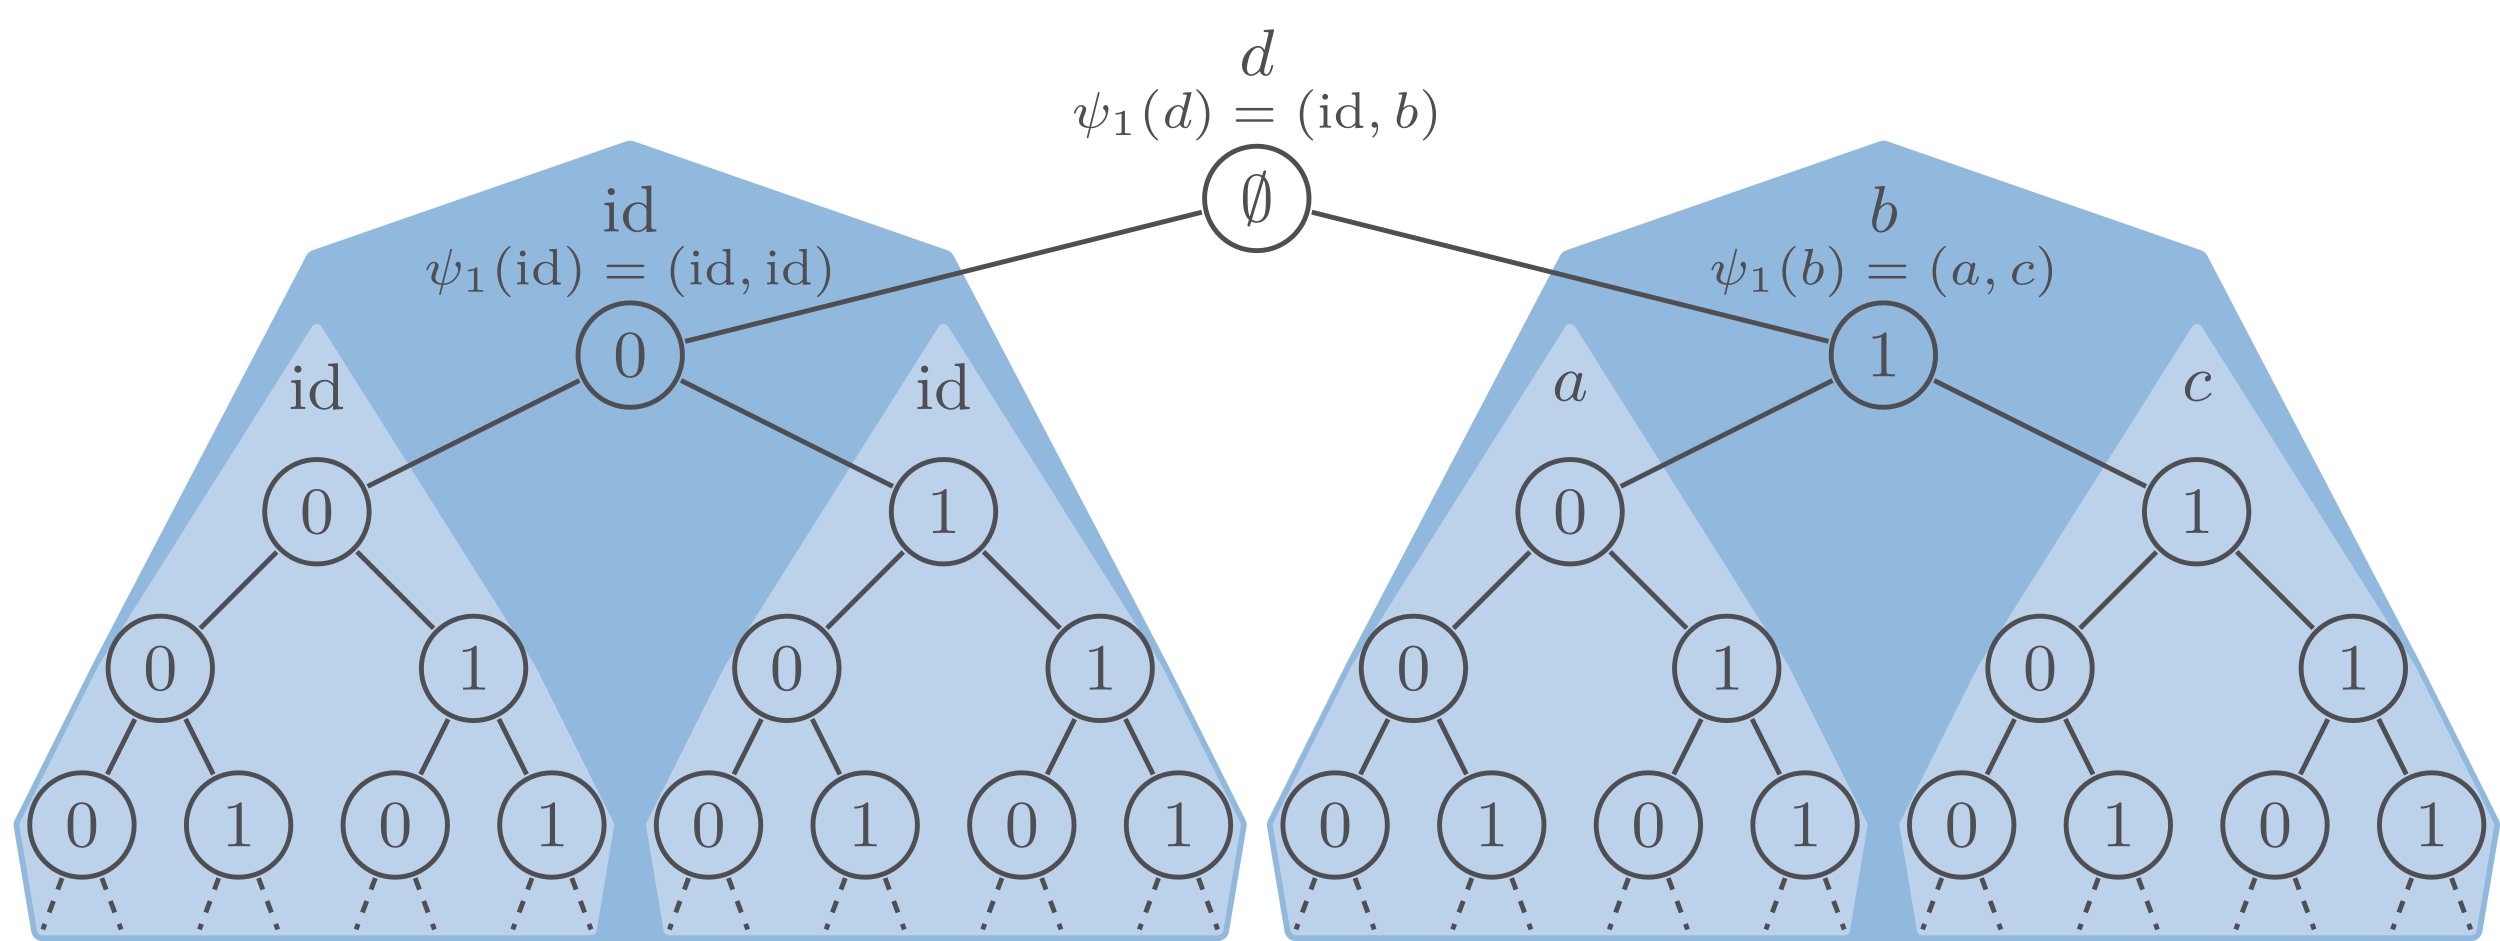 <?xml version="1.0" encoding="UTF-8"?>
<svg xmlns="http://www.w3.org/2000/svg" xmlns:xlink="http://www.w3.org/1999/xlink" width="610.75pt" height="229.92pt" viewBox="0 0 610.75 229.92" version="1.1">
<defs>
<g>
<symbol overflow="visible" id="glyph0-0">
<path style="stroke:none;" d=""/>
</symbol>
<symbol overflow="visible" id="glyph0-1">
<path style="stroke:none;" d="M 2.812 0.031 C 2.984 0.125 3.516 0.359 4.125 0.359 C 5.109 0.359 6.219 -0.109 6.875 -1.516 C 7.469 -2.797 7.516 -4.312 7.516 -5.562 C 7.516 -6.703 7.516 -9.438 6.062 -10.797 C 6.172 -11.141 6.438 -12.094 6.438 -12.109 C 6.438 -12.312 6.281 -12.453 6.094 -12.453 C 5.844 -12.453 5.781 -12.25 5.688 -11.969 C 5.469 -11.281 5.672 -11.891 5.469 -11.219 C 5.25 -11.344 4.75 -11.562 4.141 -11.562 C 3.016 -11.562 2.047 -10.938 1.469 -9.75 C 0.828 -8.453 0.766 -6.859 0.766 -5.562 C 0.766 -4.453 0.766 -1.688 2.219 -0.406 C 2.109 -0.062 1.844 0.891 1.844 0.906 C 1.844 1.109 2 1.266 2.172 1.266 C 2.438 1.266 2.5 1.078 2.594 0.781 C 2.812 0.094 2.594 0.703 2.812 0.031 Z M 2.438 -1.172 C 1.906 -2.25 1.906 -4.281 1.906 -5.766 C 1.906 -7.047 1.906 -8.312 2.156 -9.328 C 2.5 -10.719 3.438 -11.156 4.141 -11.156 C 4.734 -11.156 5.188 -10.828 5.312 -10.734 Z M 5.844 -10.078 C 6.375 -9.078 6.375 -7.391 6.375 -5.766 C 6.375 -4.609 6.375 -3.156 6.156 -2.078 C 5.781 -0.453 4.812 -0.047 4.125 -0.047 C 3.562 -0.047 3.141 -0.359 2.969 -0.5 Z M 5.844 -10.078 "/>
</symbol>
<symbol overflow="visible" id="glyph1-0">
<path style="stroke:none;" d=""/>
</symbol>
<symbol overflow="visible" id="glyph1-1">
<path style="stroke:none;" d="M 7.641 -5.172 C 7.641 -6.25 7.594 -7.641 7.016 -8.844 C 6.312 -10.359 5.078 -10.75 4.141 -10.75 C 3.188 -10.75 1.953 -10.359 1.25 -8.812 C 0.719 -7.703 0.641 -6.391 0.641 -5.172 C 0.641 -4.109 0.672 -2.547 1.375 -1.281 C 2.125 0.094 3.391 0.359 4.125 0.359 C 5.188 0.359 6.375 -0.094 7.047 -1.578 C 7.531 -2.656 7.641 -3.875 7.641 -5.172 Z M 4.141 -0.047 C 3.656 -0.047 2.5 -0.281 2.188 -2.094 C 2.031 -3.047 2.031 -4.438 2.031 -5.359 C 2.031 -6.453 2.031 -7.734 2.234 -8.625 C 2.547 -10.062 3.578 -10.344 4.125 -10.344 C 4.75 -10.344 5.766 -10.016 6.062 -8.516 C 6.25 -7.641 6.25 -6.375 6.25 -5.359 C 6.25 -4.359 6.25 -3 6.078 -2.047 C 5.75 -0.203 4.547 -0.047 4.141 -0.047 Z M 4.141 -0.047 "/>
</symbol>
<symbol overflow="visible" id="glyph1-2">
<path style="stroke:none;" d="M 4.906 -10.312 C 4.906 -10.719 4.891 -10.75 4.484 -10.75 C 3.484 -9.719 2 -9.719 1.5 -9.719 L 1.5 -9.219 C 1.812 -9.219 2.797 -9.219 3.656 -9.641 L 3.656 -1.297 C 3.656 -0.688 3.609 -0.5 2.109 -0.5 L 1.594 -0.5 L 1.594 0 C 2.172 -0.047 3.609 -0.047 4.281 -0.047 C 4.938 -0.047 6.391 -0.047 6.969 0 L 6.969 -0.5 L 6.453 -0.5 C 4.953 -0.5 4.906 -0.688 4.906 -1.297 Z M 4.906 -10.312 "/>
</symbol>
<symbol overflow="visible" id="glyph2-0">
<path style="stroke:none;" d=""/>
</symbol>
<symbol overflow="visible" id="glyph2-1">
<path style="stroke:none;" d="M 8.453 -10.656 C 8.516 -10.875 8.516 -10.906 8.516 -10.969 C 8.516 -11.125 8.422 -11.203 8.281 -11.203 C 8.047 -11.203 6.641 -11.078 6.312 -11.047 C 6.156 -11.031 5.969 -11.016 5.969 -10.734 C 5.969 -10.531 6.156 -10.531 6.406 -10.531 C 7.172 -10.531 7.172 -10.406 7.172 -10.266 C 7.172 -10.156 7.016 -9.594 6.938 -9.25 L 6.641 -8 C 6.469 -7.391 6.312 -6.766 6.172 -6.141 C 5.859 -6.719 5.359 -7.141 4.625 -7.141 C 2.766 -7.141 0.672 -4.906 0.672 -2.438 C 0.672 -0.656 1.812 0.172 2.891 0.172 C 3.938 0.172 4.797 -0.688 5.047 -1 C 5.234 -0.109 6.031 0.172 6.547 0.172 C 7.016 0.172 7.422 -0.031 7.781 -0.703 C 8.078 -1.25 8.297 -2.25 8.297 -2.312 C 8.297 -2.391 8.25 -2.5 8.094 -2.5 C 7.891 -2.5 7.875 -2.422 7.812 -2.109 C 7.453 -0.703 7.109 -0.219 6.594 -0.219 C 6.203 -0.219 6.094 -0.609 6.094 -0.969 C 6.094 -1.172 6.188 -1.625 6.203 -1.672 Z M 5.109 -1.953 C 5.047 -1.688 5.031 -1.656 4.781 -1.344 C 4.203 -0.641 3.531 -0.219 2.938 -0.219 C 2.141 -0.219 1.875 -1.047 1.875 -1.75 C 1.875 -2.531 2.344 -4.391 2.734 -5.172 C 3.25 -6.141 3.984 -6.734 4.625 -6.734 C 5.719 -6.734 5.953 -5.422 5.953 -5.344 C 5.953 -5.266 5.922 -5.172 5.906 -5.094 Z M 5.109 -1.953 "/>
</symbol>
<symbol overflow="visible" id="glyph2-2">
<path style="stroke:none;" d="M 3.859 -10.656 C 3.922 -10.875 3.922 -10.906 3.922 -10.969 C 3.922 -11.125 3.828 -11.203 3.688 -11.203 C 3.453 -11.203 2.031 -11.078 1.703 -11.047 C 1.547 -11.031 1.375 -11.016 1.375 -10.734 C 1.375 -10.531 1.547 -10.531 1.812 -10.531 C 2.562 -10.531 2.562 -10.406 2.562 -10.266 C 2.562 -10.172 2.562 -10.141 2.453 -9.703 L 1.594 -6.297 C 1.375 -5.391 1.156 -4.562 0.984 -3.812 C 0.875 -3.406 0.766 -2.922 0.766 -2.406 C 0.766 -1.016 1.531 0.172 2.922 0.172 C 4.812 0.172 6.875 -2.094 6.875 -4.516 C 6.875 -6.172 5.859 -7.141 4.656 -7.141 C 3.828 -7.141 3.109 -6.562 2.75 -6.219 Z M 2.516 -5.297 C 2.969 -5.938 3.797 -6.734 4.609 -6.734 C 5.375 -6.734 5.688 -5.969 5.688 -5.219 C 5.688 -4.484 5.234 -2.484 4.734 -1.625 C 4.125 -0.594 3.422 -0.219 2.922 -0.219 C 2.109 -0.219 1.797 -1.031 1.797 -1.859 C 1.797 -2.422 1.906 -2.859 2.281 -4.328 Z M 2.516 -5.297 "/>
</symbol>
<symbol overflow="visible" id="glyph2-3">
<path style="stroke:none;" d="M 6.172 -6.141 C 5.859 -6.719 5.359 -7.141 4.625 -7.141 C 2.766 -7.141 0.672 -4.906 0.672 -2.438 C 0.672 -0.656 1.812 0.172 2.891 0.172 C 3.938 0.172 4.797 -0.688 5.047 -1 C 5.234 -0.109 6.031 0.172 6.547 0.172 C 7.016 0.172 7.422 -0.031 7.781 -0.703 C 8.078 -1.25 8.297 -2.25 8.297 -2.312 C 8.297 -2.391 8.25 -2.5 8.094 -2.5 C 7.891 -2.5 7.875 -2.422 7.812 -2.109 C 7.453 -0.703 7.109 -0.219 6.594 -0.219 C 6.203 -0.219 6.094 -0.609 6.094 -0.969 C 6.094 -1.281 6.188 -1.594 6.328 -2.156 L 6.734 -3.828 C 6.844 -4.234 7.141 -5.438 7.203 -5.688 C 7.266 -5.906 7.359 -6.297 7.359 -6.344 C 7.359 -6.594 7.156 -6.812 6.859 -6.812 C 6.656 -6.812 6.25 -6.688 6.172 -6.141 Z M 5.109 -1.969 C 5.031 -1.656 5.031 -1.641 4.781 -1.344 C 4.203 -0.641 3.531 -0.219 2.938 -0.219 C 2.141 -0.219 1.875 -1.047 1.875 -1.75 C 1.875 -2.531 2.344 -4.391 2.734 -5.172 C 3.25 -6.141 3.984 -6.734 4.625 -6.734 C 5.719 -6.734 5.953 -5.438 5.953 -5.328 C 5.953 -5.25 5.922 -5.156 5.906 -5.078 Z M 5.109 -1.969 "/>
</symbol>
<symbol overflow="visible" id="glyph2-4">
<path style="stroke:none;" d="M 6.484 -6.172 C 5.875 -6.156 5.547 -5.688 5.547 -5.281 C 5.547 -4.812 5.969 -4.703 6.172 -4.703 C 6.484 -4.703 7.062 -4.969 7.062 -5.734 C 7.062 -6.578 6.219 -7.141 5.094 -7.141 C 2.906 -7.141 0.688 -4.906 0.688 -2.578 C 0.688 -0.969 1.781 0.172 3.406 0.172 C 5.828 0.172 7.188 -1.5 7.188 -1.703 C 7.188 -1.812 7.062 -1.938 6.953 -1.938 C 6.875 -1.938 6.859 -1.922 6.719 -1.75 C 5.75 -0.547 4.281 -0.219 3.438 -0.219 C 2.531 -0.219 1.938 -0.828 1.938 -1.984 C 1.938 -2.672 2.25 -4.281 2.891 -5.312 C 3.266 -5.891 4.094 -6.734 5.109 -6.734 C 5.422 -6.734 6.094 -6.672 6.484 -6.172 Z M 6.484 -6.172 "/>
</symbol>
<symbol overflow="visible" id="glyph3-0">
<path style="stroke:none;" d=""/>
</symbol>
<symbol overflow="visible" id="glyph3-1">
<path style="stroke:none;" d="M 4.078 0 L 4.078 -0.5 C 3.031 -0.5 2.969 -0.578 2.969 -1.203 L 2.969 -7.141 L 0.641 -6.953 L 0.641 -6.453 C 1.672 -6.453 1.828 -6.359 1.828 -5.562 L 1.828 -1.25 C 1.828 -0.5 1.641 -0.5 0.578 -0.5 L 0.578 0 C 1.312 -0.031 1.641 -0.047 2.359 -0.047 C 2.609 -0.047 3.297 -0.047 4.078 0 Z M 3.188 -9.734 C 3.188 -10.219 2.797 -10.609 2.312 -10.609 C 1.828 -10.609 1.438 -10.219 1.438 -9.734 C 1.438 -9.25 1.828 -8.859 2.312 -8.859 C 2.797 -8.859 3.188 -9.25 3.188 -9.734 Z M 3.188 -9.734 "/>
</symbol>
<symbol overflow="visible" id="glyph3-2">
<path style="stroke:none;" d="M 8.719 0 L 8.719 -0.5 C 7.625 -0.5 7.469 -0.609 7.469 -1.406 L 7.469 -11.203 L 5.078 -11.031 L 5.078 -10.531 C 6.188 -10.531 6.328 -10.406 6.328 -9.625 L 6.328 -6.188 C 6.25 -6.281 5.516 -7.141 4.266 -7.141 C 2.281 -7.141 0.547 -5.547 0.547 -3.469 C 0.547 -1.453 2.156 0.172 4.078 0.172 C 5.266 0.172 5.984 -0.516 6.281 -0.859 L 6.281 0.172 Z M 6.281 -1.938 C 6.281 -1.641 6.281 -1.594 6.031 -1.266 C 5.531 -0.531 4.797 -0.219 4.141 -0.219 C 3.453 -0.219 2.812 -0.609 2.391 -1.297 C 1.969 -1.984 1.938 -2.938 1.938 -3.453 C 1.938 -4.219 2.031 -5.062 2.453 -5.719 C 2.812 -6.234 3.469 -6.734 4.328 -6.734 C 5 -6.734 5.656 -6.391 6.078 -5.781 C 6.281 -5.516 6.281 -5.5 6.281 -5.203 Z M 6.281 -1.938 "/>
</symbol>
<symbol overflow="visible" id="glyph4-0">
<path style="stroke:none;" d=""/>
</symbol>
<symbol overflow="visible" id="glyph4-1">
<path style="stroke:none;" d="M 6.828 -8.375 C 6.859 -8.5 6.859 -8.547 6.859 -8.562 C 6.859 -8.703 6.703 -8.703 6.656 -8.703 C 6.469 -8.703 6.469 -8.656 6.406 -8.438 L 4.359 -0.25 C 3.344 -0.375 2.781 -0.812 2.781 -1.656 C 2.781 -1.844 2.781 -2.203 3.406 -3.75 C 3.516 -4.031 3.594 -4.234 3.594 -4.453 C 3.594 -5.109 3.047 -5.531 2.406 -5.531 C 1.156 -5.531 0.594 -3.812 0.594 -3.609 C 0.594 -3.453 0.766 -3.453 0.797 -3.453 C 0.984 -3.453 0.984 -3.516 1.031 -3.656 C 1.328 -4.688 1.875 -5.188 2.375 -5.188 C 2.578 -5.188 2.688 -5.047 2.688 -4.75 C 2.688 -4.453 2.578 -4.219 2.453 -3.844 C 1.812 -2.266 1.812 -1.969 1.812 -1.75 C 1.812 -0.297 3.344 0.047 4.281 0.094 C 4.188 0.422 3.719 2.344 3.719 2.391 C 3.719 2.562 3.859 2.562 3.922 2.562 C 4.094 2.562 4.109 2.5 4.172 2.297 L 4.703 0.125 C 5.188 0.125 6.344 0.125 7.672 -1.188 C 8 -1.547 8.344 -1.984 8.562 -2.531 C 8.75 -2.953 9.016 -3.984 9.016 -4.547 C 9.016 -5.531 8.422 -5.547 8.375 -5.547 C 8.062 -5.547 7.703 -5.203 7.703 -4.875 C 7.703 -4.672 7.828 -4.562 7.875 -4.531 C 8.078 -4.359 8.375 -4.047 8.375 -3.484 C 8.375 -2.438 6.938 -0.219 4.797 -0.219 Z M 6.828 -8.375 "/>
</symbol>
<symbol overflow="visible" id="glyph4-2">
<path style="stroke:none;" d="M 7.172 -8.328 C 7.172 -8.359 7.219 -8.516 7.219 -8.531 C 7.219 -8.594 7.172 -8.703 7.016 -8.703 C 6.766 -8.703 5.719 -8.609 5.406 -8.578 C 5.312 -8.562 5.125 -8.562 5.125 -8.297 C 5.125 -8.125 5.312 -8.125 5.453 -8.125 C 6.062 -8.125 6.062 -8.031 6.062 -7.922 C 6.062 -7.844 6.031 -7.766 6.016 -7.656 L 5.297 -4.797 C 5.031 -5.203 4.609 -5.531 4 -5.531 C 2.391 -5.531 0.766 -3.766 0.766 -1.953 C 0.766 -0.734 1.578 0.125 2.656 0.125 C 3.344 0.125 3.938 -0.266 4.438 -0.75 C 4.688 0 5.406 0.125 5.734 0.125 C 6.188 0.125 6.5 -0.156 6.719 -0.547 C 7 -1.031 7.172 -1.75 7.172 -1.797 C 7.172 -1.953 7 -1.953 6.969 -1.953 C 6.781 -1.953 6.781 -1.906 6.688 -1.562 C 6.531 -0.969 6.297 -0.219 5.766 -0.219 C 5.438 -0.219 5.359 -0.5 5.359 -0.844 C 5.359 -1.078 5.375 -1.188 5.422 -1.359 Z M 4.484 -1.562 C 4.406 -1.219 4.125 -0.969 3.859 -0.734 C 3.734 -0.625 3.234 -0.219 2.703 -0.219 C 2.234 -0.219 1.781 -0.547 1.781 -1.438 C 1.781 -2.109 2.141 -3.484 2.438 -3.984 C 3.016 -5 3.656 -5.188 4 -5.188 C 4.875 -5.188 5.125 -4.234 5.125 -4.094 C 5.125 -4.047 5.094 -3.953 5.078 -3.922 Z M 4.484 -1.562 "/>
</symbol>
<symbol overflow="visible" id="glyph4-3">
<path style="stroke:none;" d="M 2.641 -0.203 C 2.641 0.484 2.516 1.297 1.672 2.094 C 1.625 2.141 1.578 2.188 1.578 2.25 C 1.578 2.328 1.688 2.422 1.75 2.422 C 1.938 2.422 3 1.422 3 -0.078 C 3 -0.859 2.703 -1.438 2.125 -1.438 C 1.703 -1.438 1.406 -1.109 1.406 -0.734 C 1.406 -0.328 1.688 0 2.141 0 C 2.438 0 2.641 -0.203 2.641 -0.203 Z M 2.641 -0.203 "/>
</symbol>
<symbol overflow="visible" id="glyph4-4">
<path style="stroke:none;" d="M 3.312 -8.328 C 3.328 -8.359 3.359 -8.516 3.359 -8.531 C 3.359 -8.594 3.312 -8.703 3.156 -8.703 C 2.906 -8.703 1.875 -8.609 1.562 -8.578 C 1.453 -8.562 1.281 -8.562 1.281 -8.297 C 1.281 -8.125 1.453 -8.125 1.609 -8.125 C 2.203 -8.125 2.203 -8.031 2.203 -7.922 C 2.203 -7.844 2.078 -7.344 2 -7.047 L 1.719 -5.891 C 1.609 -5.469 0.922 -2.719 0.891 -2.562 C 0.828 -2.266 0.828 -2.094 0.828 -1.938 C 0.828 -0.672 1.625 0.125 2.672 0.125 C 4.234 0.125 5.906 -1.578 5.906 -3.438 C 5.906 -4.906 4.891 -5.531 4.031 -5.531 C 3.375 -5.531 2.828 -5.172 2.453 -4.844 Z M 2.688 -0.219 C 2.062 -0.219 1.719 -0.766 1.719 -1.5 C 1.719 -1.969 1.828 -2.391 2.188 -3.812 C 2.266 -4.047 2.266 -4.078 2.5 -4.359 C 2.969 -4.906 3.531 -5.188 3.984 -5.188 C 4.484 -5.188 4.906 -4.812 4.906 -3.969 C 4.906 -3.453 4.625 -2.172 4.25 -1.438 C 3.953 -0.828 3.328 -0.219 2.688 -0.219 Z M 2.688 -0.219 "/>
</symbol>
<symbol overflow="visible" id="glyph4-5">
<path style="stroke:none;" d="M 5.297 -4.797 C 5.031 -5.203 4.609 -5.531 4 -5.531 C 2.391 -5.531 0.766 -3.766 0.766 -1.953 C 0.766 -0.734 1.578 0.125 2.656 0.125 C 3.344 0.125 3.938 -0.266 4.438 -0.75 C 4.688 0 5.406 0.125 5.734 0.125 C 6.188 0.125 6.5 -0.156 6.719 -0.547 C 7 -1.031 7.172 -1.75 7.172 -1.797 C 7.172 -1.953 7 -1.953 6.969 -1.953 C 6.781 -1.953 6.781 -1.906 6.688 -1.562 C 6.531 -0.969 6.297 -0.219 5.766 -0.219 C 5.438 -0.219 5.359 -0.5 5.359 -0.844 C 5.359 -1.047 5.453 -1.5 5.547 -1.828 C 5.641 -2.172 5.766 -2.688 5.828 -2.969 L 6.078 -3.922 C 6.141 -4.234 6.297 -4.828 6.297 -4.891 C 6.297 -5.172 6.078 -5.297 5.875 -5.297 C 5.656 -5.297 5.375 -5.141 5.297 -4.797 Z M 4.484 -1.562 C 4.406 -1.219 4.125 -0.969 3.859 -0.734 C 3.734 -0.625 3.234 -0.219 2.703 -0.219 C 2.234 -0.219 1.781 -0.547 1.781 -1.438 C 1.781 -2.109 2.141 -3.484 2.438 -3.984 C 3.016 -5 3.656 -5.188 4 -5.188 C 4.875 -5.188 5.125 -4.234 5.125 -4.094 C 5.125 -4.047 5.094 -3.953 5.078 -3.922 Z M 4.484 -1.562 "/>
</symbol>
<symbol overflow="visible" id="glyph4-6">
<path style="stroke:none;" d="M 5.5 -4.812 C 5.047 -4.734 4.859 -4.375 4.859 -4.109 C 4.859 -3.766 5.125 -3.641 5.344 -3.641 C 5.625 -3.641 6.062 -3.844 6.062 -4.438 C 6.062 -5.297 5.078 -5.531 4.406 -5.531 C 2.516 -5.531 0.781 -3.797 0.781 -2.062 C 0.781 -0.984 1.531 0.125 3.094 0.125 C 5.219 0.125 6.203 -1.109 6.203 -1.297 C 6.203 -1.375 6.094 -1.5 6 -1.5 C 5.922 -1.5 5.891 -1.484 5.797 -1.375 C 4.812 -0.219 3.344 -0.219 3.125 -0.219 C 2.219 -0.219 1.812 -0.844 1.812 -1.625 C 1.812 -1.984 2 -3.344 2.641 -4.219 C 3.125 -4.828 3.781 -5.188 4.406 -5.188 C 4.578 -5.188 5.188 -5.156 5.5 -4.812 Z M 5.5 -4.812 "/>
</symbol>
<symbol overflow="visible" id="glyph5-0">
<path style="stroke:none;" d=""/>
</symbol>
<symbol overflow="visible" id="glyph5-1">
<path style="stroke:none;" d="M 3.562 -5.703 C 3.562 -5.969 3.547 -5.969 3.25 -5.969 C 2.609 -5.406 1.609 -5.406 1.438 -5.406 L 1.281 -5.406 L 1.281 -5 L 1.438 -5 C 1.641 -5 2.219 -5.031 2.75 -5.25 L 2.75 -0.766 C 2.75 -0.5 2.75 -0.391 1.797 -0.391 L 1.344 -0.391 L 1.344 0 C 1.844 -0.031 2.641 -0.031 3.156 -0.031 C 3.672 -0.031 4.469 -0.031 4.969 0 L 4.969 -0.391 L 4.516 -0.391 C 3.562 -0.391 3.562 -0.5 3.562 -0.766 Z M 3.562 -5.703 "/>
</symbol>
<symbol overflow="visible" id="glyph6-0">
<path style="stroke:none;" d=""/>
</symbol>
<symbol overflow="visible" id="glyph6-1">
<path style="stroke:none;" d="M 4.453 -9.406 C 2.062 -7.734 1.438 -5.062 1.438 -3.156 C 1.438 -1.375 1.969 1.375 4.453 3.125 C 4.547 3.125 4.703 3.125 4.703 2.969 C 4.703 2.891 4.672 2.875 4.578 2.781 C 2.906 1.281 2.297 -0.859 2.297 -3.141 C 2.297 -6.531 3.594 -8.188 4.625 -9.109 C 4.672 -9.156 4.703 -9.203 4.703 -9.266 C 4.703 -9.406 4.547 -9.406 4.453 -9.406 Z M 4.453 -9.406 "/>
</symbol>
<symbol overflow="visible" id="glyph6-2">
<path style="stroke:none;" d="M 1.125 -9.406 C 1.047 -9.406 0.891 -9.406 0.891 -9.266 C 0.891 -9.203 0.922 -9.156 1 -9.078 C 2.078 -8.078 3.281 -6.391 3.281 -3.156 C 3.281 -0.531 2.469 1.453 1.109 2.688 C 0.906 2.891 0.891 2.906 0.891 2.969 C 0.891 3.031 0.922 3.125 1.047 3.125 C 1.203 3.125 2.391 2.297 3.219 0.734 C 3.781 -0.312 4.141 -1.672 4.141 -3.141 C 4.141 -4.906 3.609 -7.656 1.125 -9.406 Z M 1.125 -9.406 "/>
</symbol>
<symbol overflow="visible" id="glyph6-3">
<path style="stroke:none;" d="M 9.641 -4.219 C 9.828 -4.219 10.109 -4.219 10.109 -4.531 C 10.109 -4.828 9.812 -4.828 9.656 -4.828 L 1.344 -4.828 C 1.172 -4.828 0.875 -4.828 0.875 -4.531 C 0.875 -4.219 1.172 -4.219 1.359 -4.219 Z M 9.656 -1.453 C 9.812 -1.453 10.109 -1.453 10.109 -1.75 C 10.109 -2.062 9.828 -2.062 9.641 -2.062 L 1.359 -2.062 C 1.172 -2.062 0.875 -2.062 0.875 -1.75 C 0.875 -1.453 1.172 -1.453 1.344 -1.453 Z M 9.656 -1.453 "/>
</symbol>
<symbol overflow="visible" id="glyph7-0">
<path style="stroke:none;" d=""/>
</symbol>
<symbol overflow="visible" id="glyph7-1">
<path style="stroke:none;" d="M 3.438 0 L 3.438 -0.453 C 2.703 -0.453 2.578 -0.453 2.578 -0.984 L 2.578 -5.531 L 0.734 -5.391 L 0.734 -4.938 C 1.531 -4.938 1.641 -4.875 1.641 -4.25 L 1.641 -0.984 C 1.641 -0.453 1.516 -0.453 0.703 -0.453 L 0.703 0 C 0.703 0 1.609 -0.047 2.109 -0.047 C 2.547 -0.047 3 -0.031 3.438 0 Z M 2.75 -7.547 C 2.75 -7.953 2.438 -8.281 2.031 -8.281 C 1.609 -8.281 1.312 -7.922 1.312 -7.562 C 1.312 -7.172 1.625 -6.844 2.031 -6.844 C 2.453 -6.844 2.75 -7.188 2.75 -7.547 Z M 2.75 -7.547 "/>
</symbol>
<symbol overflow="visible" id="glyph7-2">
<path style="stroke:none;" d="M 7.297 0 L 7.297 -0.453 C 6.453 -0.453 6.344 -0.547 6.344 -1.156 L 6.344 -8.703 L 4.469 -8.562 L 4.469 -8.125 C 5.312 -8.125 5.406 -8.031 5.406 -7.422 L 5.406 -4.812 C 4.938 -5.266 4.344 -5.531 3.656 -5.531 C 1.984 -5.531 0.578 -4.281 0.578 -2.703 C 0.578 -1.125 1.906 0.125 3.5 0.125 C 4.531 0.125 5.141 -0.422 5.359 -0.656 L 5.359 0.125 Z M 5.359 -1.312 C 5.031 -0.734 4.391 -0.219 3.578 -0.219 C 2.875 -0.219 2.375 -0.641 2.125 -1 C 1.875 -1.375 1.719 -1.875 1.719 -2.688 C 1.719 -2.969 1.719 -3.922 2.234 -4.5 C 2.734 -5.062 3.344 -5.188 3.719 -5.188 C 4.312 -5.188 4.859 -4.906 5.203 -4.453 C 5.359 -4.25 5.359 -4.234 5.359 -4 Z M 5.359 -1.312 "/>
</symbol>
</g>
<clipPath id="clip1">
  <path d="M 3 34 L 305 34 L 305 229.922 L 3 229.922 Z M 3 34 "/>
</clipPath>
<clipPath id="clip2">
  <path d="M 309 34 L 610.75 34 L 610.75 229.922 L 309 229.922 Z M 309 34 "/>
</clipPath>
<clipPath id="clip3">
  <path d="M 0 171 L 50 171 L 50 229.922 L 0 229.922 Z M 0 171 "/>
</clipPath>
<clipPath id="clip4">
  <path d="M 0 197 L 33 197 L 33 229.922 L 0 229.922 Z M 0 197 "/>
</clipPath>
<clipPath id="clip5">
  <path d="M 7 197 L 47 197 L 47 229.922 L 7 229.922 Z M 7 197 "/>
</clipPath>
<clipPath id="clip6">
  <path d="M 28 171 L 88 171 L 88 229.922 L 28 229.922 Z M 28 171 "/>
</clipPath>
<clipPath id="clip7">
  <path d="M 31 197 L 71 197 L 71 229.922 L 31 229.922 Z M 31 197 "/>
</clipPath>
<clipPath id="clip8">
  <path d="M 46 197 L 85 197 L 85 229.922 L 46 229.922 Z M 46 197 "/>
</clipPath>
<clipPath id="clip9">
  <path d="M 66 171 L 127 171 L 127 229.922 L 66 229.922 Z M 66 171 "/>
</clipPath>
<clipPath id="clip10">
  <path d="M 70 197 L 109 197 L 109 229.922 L 70 229.922 Z M 70 197 "/>
</clipPath>
<clipPath id="clip11">
  <path d="M 84 197 L 124 197 L 124 229.922 L 84 229.922 Z M 84 197 "/>
</clipPath>
<clipPath id="clip12">
  <path d="M 105 171 L 165 171 L 165 229.922 L 105 229.922 Z M 105 171 "/>
</clipPath>
<clipPath id="clip13">
  <path d="M 108 197 L 147 197 L 147 229.922 L 108 229.922 Z M 108 197 "/>
</clipPath>
<clipPath id="clip14">
  <path d="M 122 197 L 162 197 L 162 229.922 L 122 229.922 Z M 122 197 "/>
</clipPath>
<clipPath id="clip15">
  <path d="M 143 171 L 203 171 L 203 229.922 L 143 229.922 Z M 143 171 "/>
</clipPath>
<clipPath id="clip16">
  <path d="M 146 197 L 186 197 L 186 229.922 L 146 229.922 Z M 146 197 "/>
</clipPath>
<clipPath id="clip17">
  <path d="M 161 197 L 200 197 L 200 229.922 L 161 229.922 Z M 161 197 "/>
</clipPath>
<clipPath id="clip18">
  <path d="M 181 171 L 242 171 L 242 229.922 L 181 229.922 Z M 181 171 "/>
</clipPath>
<clipPath id="clip19">
  <path d="M 184 197 L 224 197 L 224 229.922 L 184 229.922 Z M 184 197 "/>
</clipPath>
<clipPath id="clip20">
  <path d="M 199 197 L 238 197 L 238 229.922 L 199 229.922 Z M 199 197 "/>
</clipPath>
<clipPath id="clip21">
  <path d="M 219 171 L 280 171 L 280 229.922 L 219 229.922 Z M 219 171 "/>
</clipPath>
<clipPath id="clip22">
  <path d="M 223 197 L 262 197 L 262 229.922 L 223 229.922 Z M 223 197 "/>
</clipPath>
<clipPath id="clip23">
  <path d="M 237 197 L 277 197 L 277 229.922 L 237 229.922 Z M 237 197 "/>
</clipPath>
<clipPath id="clip24">
  <path d="M 258 171 L 318 171 L 318 229.922 L 258 229.922 Z M 258 171 "/>
</clipPath>
<clipPath id="clip25">
  <path d="M 261 197 L 300 197 L 300 229.922 L 261 229.922 Z M 261 197 "/>
</clipPath>
<clipPath id="clip26">
  <path d="M 275 197 L 315 197 L 315 229.922 L 275 229.922 Z M 275 197 "/>
</clipPath>
<clipPath id="clip27">
  <path d="M 296 171 L 356 171 L 356 229.922 L 296 229.922 Z M 296 171 "/>
</clipPath>
<clipPath id="clip28">
  <path d="M 299 197 L 339 197 L 339 229.922 L 299 229.922 Z M 299 197 "/>
</clipPath>
<clipPath id="clip29">
  <path d="M 314 197 L 353 197 L 353 229.922 L 314 229.922 Z M 314 197 "/>
</clipPath>
<clipPath id="clip30">
  <path d="M 334 171 L 395 171 L 395 229.922 L 334 229.922 Z M 334 171 "/>
</clipPath>
<clipPath id="clip31">
  <path d="M 337 197 L 377 197 L 377 229.922 L 337 229.922 Z M 337 197 "/>
</clipPath>
<clipPath id="clip32">
  <path d="M 352 197 L 391 197 L 391 229.922 L 352 229.922 Z M 352 197 "/>
</clipPath>
<clipPath id="clip33">
  <path d="M 373 171 L 433 171 L 433 229.922 L 373 229.922 Z M 373 171 "/>
</clipPath>
<clipPath id="clip34">
  <path d="M 376 197 L 415 197 L 415 229.922 L 376 229.922 Z M 376 197 "/>
</clipPath>
<clipPath id="clip35">
  <path d="M 390 197 L 430 197 L 430 229.922 L 390 229.922 Z M 390 197 "/>
</clipPath>
<clipPath id="clip36">
  <path d="M 411 171 L 471 171 L 471 229.922 L 411 229.922 Z M 411 171 "/>
</clipPath>
<clipPath id="clip37">
  <path d="M 414 197 L 454 197 L 454 229.922 L 414 229.922 Z M 414 197 "/>
</clipPath>
<clipPath id="clip38">
  <path d="M 428 197 L 468 197 L 468 229.922 L 428 229.922 Z M 428 197 "/>
</clipPath>
<clipPath id="clip39">
  <path d="M 449 171 L 509 171 L 509 229.922 L 449 229.922 Z M 449 171 "/>
</clipPath>
<clipPath id="clip40">
  <path d="M 452 197 L 492 197 L 492 229.922 L 452 229.922 Z M 452 197 "/>
</clipPath>
<clipPath id="clip41">
  <path d="M 467 197 L 506 197 L 506 229.922 L 467 229.922 Z M 467 197 "/>
</clipPath>
<clipPath id="clip42">
  <path d="M 487 171 L 548 171 L 548 229.922 L 487 229.922 Z M 487 171 "/>
</clipPath>
<clipPath id="clip43">
  <path d="M 491 197 L 530 197 L 530 229.922 L 491 229.922 Z M 491 197 "/>
</clipPath>
<clipPath id="clip44">
  <path d="M 505 197 L 544 197 L 544 229.922 L 505 229.922 Z M 505 197 "/>
</clipPath>
<clipPath id="clip45">
  <path d="M 526 171 L 586 171 L 586 229.922 L 526 229.922 Z M 526 171 "/>
</clipPath>
<clipPath id="clip46">
  <path d="M 529 197 L 568 197 L 568 229.922 L 529 229.922 Z M 529 197 "/>
</clipPath>
<clipPath id="clip47">
  <path d="M 543 197 L 583 197 L 583 229.922 L 543 229.922 Z M 543 197 "/>
</clipPath>
<clipPath id="clip48">
  <path d="M 564 171 L 610.75 171 L 610.75 229.922 L 564 229.922 Z M 564 171 "/>
</clipPath>
<clipPath id="clip49">
  <path d="M 567 197 L 607 197 L 607 229.922 L 567 229.922 Z M 567 197 "/>
</clipPath>
<clipPath id="clip50">
  <path d="M 582 197 L 610.75 197 L 610.75 229.922 L 582 229.922 Z M 582 197 "/>
</clipPath>
</defs>
<g id="surface1">
<path style=" stroke:none;fill-rule:nonzero;fill:rgb(56.876%,72%,86.56%);fill-opacity:1;" d="M 153.918 37.199 L 230.465 63.805 L 282.594 163.297 L 301.73 201.57 L 297.465 227.086 L 10.414 227.086 L 6.148 201.57 L 25.285 163.297 L 77.328 63.805 Z M 153.918 37.199 "/>
<g clip-path="url(#clip1)" clip-rule="nonzero">
<path style="fill:none;stroke-width:5.669;stroke-linecap:butt;stroke-linejoin:round;stroke:rgb(56.876%,72%,86.56%);stroke-opacity:1;stroke-miterlimit:10;" d="M -153.117 11.278 L -76.57 -15.328 L -24.441 -114.82 L -5.305 -153.093 L -9.57 -178.609 L -296.621 -178.609 L -300.887 -153.093 L -281.75 -114.82 L -229.707 -15.328 Z M -153.117 11.278 " transform="matrix(1,0,0,-1,307.035,48.477)"/>
</g>
<path style=" stroke:none;fill-rule:nonzero;fill:rgb(56.876%,72%,86.56%);fill-opacity:1;" d="M 460.152 37.199 L 536.742 63.805 L 588.785 163.297 L 607.922 201.57 L 603.656 227.086 L 316.605 227.086 L 312.34 201.57 L 331.477 163.297 L 383.605 63.805 Z M 460.152 37.199 "/>
<g clip-path="url(#clip2)" clip-rule="nonzero">
<path style="fill:none;stroke-width:5.669;stroke-linecap:butt;stroke-linejoin:round;stroke:rgb(56.876%,72%,86.56%);stroke-opacity:1;stroke-miterlimit:10;" d="M 153.117 11.278 L 229.707 -15.328 L 281.75 -114.82 L 300.887 -153.093 L 296.621 -178.609 L 9.57 -178.609 L 5.305 -153.093 L 24.442 -114.82 L 76.57 -15.328 Z M 153.117 11.278 " transform="matrix(1,0,0,-1,307.035,48.477)"/>
</g>
<path style="fill-rule:nonzero;fill:rgb(73.277%,82.251%,91.727%);fill-opacity:1;stroke-width:2.835;stroke-linecap:butt;stroke-linejoin:round;stroke:rgb(73.277%,82.251%,91.727%);stroke-opacity:1;stroke-miterlimit:10;" d="M -229.676 -32.105 L -177.535 -114.82 L -158.398 -153.093 L -162.664 -178.609 L -296.621 -178.609 L -300.887 -153.093 L -281.75 -114.82 Z M -229.676 -32.105 " transform="matrix(1,0,0,-1,307.035,48.477)"/>
<path style="fill-rule:nonzero;fill:rgb(73.277%,82.251%,91.727%);fill-opacity:1;stroke-width:2.835;stroke-linecap:butt;stroke-linejoin:round;stroke:rgb(73.277%,82.251%,91.727%);stroke-opacity:1;stroke-miterlimit:10;" d="M -76.558 -32.105 L -24.441 -114.82 L -5.305 -153.093 L -9.57 -178.609 L -143.527 -178.609 L -147.793 -153.093 L -128.656 -114.82 Z M -76.558 -32.105 " transform="matrix(1,0,0,-1,307.035,48.477)"/>
<path style="fill-rule:nonzero;fill:rgb(73.277%,82.251%,91.727%);fill-opacity:1;stroke-width:2.835;stroke-linecap:butt;stroke-linejoin:round;stroke:rgb(73.277%,82.251%,91.727%);stroke-opacity:1;stroke-miterlimit:10;" d="M 76.559 -32.105 L 24.442 -114.82 L 5.305 -153.093 L 9.57 -178.609 L 143.528 -178.609 L 147.793 -153.093 L 128.656 -114.82 Z M 76.559 -32.105 " transform="matrix(1,0,0,-1,307.035,48.477)"/>
<path style="fill-rule:nonzero;fill:rgb(73.277%,82.251%,91.727%);fill-opacity:1;stroke-width:2.835;stroke-linecap:butt;stroke-linejoin:round;stroke:rgb(73.277%,82.251%,91.727%);stroke-opacity:1;stroke-miterlimit:10;" d="M 229.676 -32.105 L 177.535 -114.82 L 158.399 -153.093 L 162.664 -178.609 L 296.621 -178.609 L 300.887 -153.093 L 281.75 -114.82 Z M 229.676 -32.105 " transform="matrix(1,0,0,-1,307.035,48.477)"/>
<path style="fill:none;stroke-width:1.196;stroke-linecap:butt;stroke-linejoin:miter;stroke:rgb(30.505%,30.846%,32.448%);stroke-opacity:1;stroke-miterlimit:10;" d="M 12.758 0 C 12.758 7.043 7.043 12.754 0 12.754 C -7.047 12.754 -12.758 7.043 -12.758 0 C -12.758 -7.046 -7.047 -12.757 0 -12.757 C 7.043 -12.757 12.758 -7.046 12.758 0 Z M 12.758 0 " transform="matrix(1,0,0,-1,307.035,48.477)"/>
<g style="fill:rgb(30.505%,30.846%,32.448%);fill-opacity:1;">
  <use xlink:href="#glyph0-1" x="302.888" y="54.081"/>
</g>
<path style="fill:none;stroke-width:1.196;stroke-linecap:butt;stroke-linejoin:miter;stroke:rgb(30.505%,30.846%,32.448%);stroke-opacity:1;stroke-miterlimit:10;" d="M -140.316 -38.269 C -140.316 -31.222 -146.027 -25.511 -153.074 -25.511 C -160.117 -25.511 -165.828 -31.222 -165.828 -38.269 C -165.828 -45.312 -160.117 -51.023 -153.074 -51.023 C -146.027 -51.023 -140.316 -45.312 -140.316 -38.269 Z M -140.316 -38.269 " transform="matrix(1,0,0,-1,307.035,48.477)"/>
<g style="fill:rgb(30.505%,30.846%,32.448%);fill-opacity:1;">
  <use xlink:href="#glyph1-1" x="149.815" y="91.946"/>
</g>
<path style="fill:none;stroke-width:1.196;stroke-linecap:butt;stroke-linejoin:miter;stroke:rgb(30.505%,30.846%,32.448%);stroke-opacity:1;stroke-miterlimit:10;" d="M -13.43 -3.359 L -139.652 -34.914 " transform="matrix(1,0,0,-1,307.035,48.477)"/>
<path style="fill:none;stroke-width:1.196;stroke-linecap:butt;stroke-linejoin:miter;stroke:rgb(30.505%,30.846%,32.448%);stroke-opacity:1;stroke-miterlimit:10;" d="M -216.855 -76.535 C -216.855 -69.492 -222.566 -63.781 -229.609 -63.781 C -236.656 -63.781 -242.367 -69.492 -242.367 -76.535 C -242.367 -83.582 -236.656 -89.293 -229.609 -89.293 C -222.566 -89.293 -216.855 -83.582 -216.855 -76.535 Z M -216.855 -76.535 " transform="matrix(1,0,0,-1,307.035,48.477)"/>
<g style="fill:rgb(30.505%,30.846%,32.448%);fill-opacity:1;">
  <use xlink:href="#glyph1-1" x="73.278" y="130.214"/>
</g>
<path style="fill:none;stroke-width:1.196;stroke-linecap:butt;stroke-linejoin:miter;stroke:rgb(30.505%,30.846%,32.448%);stroke-opacity:1;stroke-miterlimit:10;" d="M -165.484 -44.472 L -217.234 -70.351 " transform="matrix(1,0,0,-1,307.035,48.477)"/>
<path style="fill:none;stroke-width:1.196;stroke-linecap:butt;stroke-linejoin:miter;stroke:rgb(30.505%,30.846%,32.448%);stroke-opacity:1;stroke-miterlimit:10;" d="M -255.121 -114.804 C -255.121 -107.761 -260.832 -102.05 -267.879 -102.05 C -274.922 -102.05 -280.633 -107.761 -280.633 -114.804 C -280.633 -121.851 -274.922 -127.562 -267.879 -127.562 C -260.832 -127.562 -255.121 -121.851 -255.121 -114.804 Z M -255.121 -114.804 " transform="matrix(1,0,0,-1,307.035,48.477)"/>
<g style="fill:rgb(30.505%,30.846%,32.448%);fill-opacity:1;">
  <use xlink:href="#glyph1-1" x="35.01" y="168.482"/>
</g>
<path style="fill:none;stroke-width:1.196;stroke-linecap:butt;stroke-linejoin:miter;stroke:rgb(30.505%,30.846%,32.448%);stroke-opacity:1;stroke-miterlimit:10;" d="M -239.433 -86.363 L -258.094 -105.023 " transform="matrix(1,0,0,-1,307.035,48.477)"/>
<g clip-path="url(#clip3)" clip-rule="nonzero">
<path style="fill:none;stroke-width:1.196;stroke-linecap:butt;stroke-linejoin:miter;stroke:rgb(30.505%,30.846%,32.448%);stroke-opacity:1;stroke-miterlimit:10;" d="M -274.258 -153.074 C -274.258 -146.027 -279.969 -140.316 -287.012 -140.316 C -294.058 -140.316 -299.769 -146.027 -299.769 -153.074 C -299.769 -160.117 -294.058 -165.828 -287.012 -165.828 C -279.969 -165.828 -274.258 -160.117 -274.258 -153.074 Z M -274.258 -153.074 " transform="matrix(1,0,0,-1,307.035,48.477)"/>
</g>
<g style="fill:rgb(30.505%,30.846%,32.448%);fill-opacity:1;">
  <use xlink:href="#glyph1-1" x="15.876" y="206.751"/>
</g>
<path style="fill:none;stroke-width:1.196;stroke-linecap:butt;stroke-linejoin:miter;stroke:rgb(30.505%,30.846%,32.448%);stroke-opacity:1;stroke-miterlimit:10;" d="M -274.086 -127.222 L -280.824 -140.699 " transform="matrix(1,0,0,-1,307.035,48.477)"/>
<g clip-path="url(#clip4)" clip-rule="nonzero">
<path style="fill:none;stroke-width:1.196;stroke-linecap:butt;stroke-linejoin:miter;stroke:rgb(30.505%,30.846%,32.448%);stroke-opacity:1;stroke-dasharray:2.989,2.989;stroke-miterlimit:10;" d="M -291.875 -166.043 L -296.578 -178.585 " transform="matrix(1,0,0,-1,307.035,48.477)"/>
</g>
<g clip-path="url(#clip5)" clip-rule="nonzero">
<path style="fill:none;stroke-width:1.196;stroke-linecap:butt;stroke-linejoin:miter;stroke:rgb(30.505%,30.846%,32.448%);stroke-opacity:1;stroke-dasharray:2.989,2.989;stroke-miterlimit:10;" d="M -282.148 -166.043 L -277.445 -178.585 " transform="matrix(1,0,0,-1,307.035,48.477)"/>
</g>
<g clip-path="url(#clip6)" clip-rule="nonzero">
<path style="fill:none;stroke-width:1.196;stroke-linecap:butt;stroke-linejoin:miter;stroke:rgb(30.505%,30.846%,32.448%);stroke-opacity:1;stroke-miterlimit:10;" d="M -235.988 -153.074 C -235.988 -146.027 -241.699 -140.316 -248.742 -140.316 C -255.789 -140.316 -261.5 -146.027 -261.5 -153.074 C -261.5 -160.117 -255.789 -165.828 -248.742 -165.828 C -241.699 -165.828 -235.988 -160.117 -235.988 -153.074 Z M -235.988 -153.074 " transform="matrix(1,0,0,-1,307.035,48.477)"/>
</g>
<g style="fill:rgb(30.505%,30.846%,32.448%);fill-opacity:1;">
  <use xlink:href="#glyph1-2" x="54.144" y="206.751"/>
</g>
<path style="fill:none;stroke-width:1.196;stroke-linecap:butt;stroke-linejoin:miter;stroke:rgb(30.505%,30.846%,32.448%);stroke-opacity:1;stroke-miterlimit:10;" d="M -261.695 -127.171 L -254.93 -140.699 " transform="matrix(1,0,0,-1,307.035,48.477)"/>
<g clip-path="url(#clip7)" clip-rule="nonzero">
<path style="fill:none;stroke-width:1.196;stroke-linecap:butt;stroke-linejoin:miter;stroke:rgb(30.505%,30.846%,32.448%);stroke-opacity:1;stroke-dasharray:2.989,2.989;stroke-miterlimit:10;" d="M -253.609 -166.043 L -258.312 -178.585 " transform="matrix(1,0,0,-1,307.035,48.477)"/>
</g>
<g clip-path="url(#clip8)" clip-rule="nonzero">
<path style="fill:none;stroke-width:1.196;stroke-linecap:butt;stroke-linejoin:miter;stroke:rgb(30.505%,30.846%,32.448%);stroke-opacity:1;stroke-dasharray:2.989,2.989;stroke-miterlimit:10;" d="M -243.879 -166.043 L -239.176 -178.585 " transform="matrix(1,0,0,-1,307.035,48.477)"/>
</g>
<path style="fill:none;stroke-width:1.196;stroke-linecap:butt;stroke-linejoin:miter;stroke:rgb(30.505%,30.846%,32.448%);stroke-opacity:1;stroke-miterlimit:10;" d="M -178.586 -114.804 C -178.586 -107.761 -184.297 -102.05 -191.34 -102.05 C -198.387 -102.05 -204.097 -107.761 -204.097 -114.804 C -204.097 -121.851 -198.387 -127.562 -191.34 -127.562 C -184.297 -127.562 -178.586 -121.851 -178.586 -114.804 Z M -178.586 -114.804 " transform="matrix(1,0,0,-1,307.035,48.477)"/>
<g style="fill:rgb(30.505%,30.846%,32.448%);fill-opacity:1;">
  <use xlink:href="#glyph1-2" x="111.547" y="168.482"/>
</g>
<path style="fill:none;stroke-width:1.196;stroke-linecap:butt;stroke-linejoin:miter;stroke:rgb(30.505%,30.846%,32.448%);stroke-opacity:1;stroke-miterlimit:10;" d="M -219.832 -86.312 L -201.125 -105.023 " transform="matrix(1,0,0,-1,307.035,48.477)"/>
<g clip-path="url(#clip9)" clip-rule="nonzero">
<path style="fill:none;stroke-width:1.196;stroke-linecap:butt;stroke-linejoin:miter;stroke:rgb(30.505%,30.846%,32.448%);stroke-opacity:1;stroke-miterlimit:10;" d="M -197.719 -153.074 C -197.719 -146.027 -203.43 -140.316 -210.476 -140.316 C -217.519 -140.316 -223.23 -146.027 -223.23 -153.074 C -223.23 -160.117 -217.519 -165.828 -210.476 -165.828 C -203.43 -165.828 -197.719 -160.117 -197.719 -153.074 Z M -197.719 -153.074 " transform="matrix(1,0,0,-1,307.035,48.477)"/>
</g>
<g style="fill:rgb(30.505%,30.846%,32.448%);fill-opacity:1;">
  <use xlink:href="#glyph1-1" x="92.413" y="206.751"/>
</g>
<path style="fill:none;stroke-width:1.196;stroke-linecap:butt;stroke-linejoin:miter;stroke:rgb(30.505%,30.846%,32.448%);stroke-opacity:1;stroke-miterlimit:10;" d="M -197.551 -127.222 L -204.289 -140.699 " transform="matrix(1,0,0,-1,307.035,48.477)"/>
<g clip-path="url(#clip10)" clip-rule="nonzero">
<path style="fill:none;stroke-width:1.196;stroke-linecap:butt;stroke-linejoin:miter;stroke:rgb(30.505%,30.846%,32.448%);stroke-opacity:1;stroke-dasharray:2.989,2.989;stroke-miterlimit:10;" d="M -215.34 -166.043 L -220.043 -178.585 " transform="matrix(1,0,0,-1,307.035,48.477)"/>
</g>
<g clip-path="url(#clip11)" clip-rule="nonzero">
<path style="fill:none;stroke-width:1.196;stroke-linecap:butt;stroke-linejoin:miter;stroke:rgb(30.505%,30.846%,32.448%);stroke-opacity:1;stroke-dasharray:2.989,2.989;stroke-miterlimit:10;" d="M -205.609 -166.043 L -200.91 -178.585 " transform="matrix(1,0,0,-1,307.035,48.477)"/>
</g>
<g clip-path="url(#clip12)" clip-rule="nonzero">
<path style="fill:none;stroke-width:1.196;stroke-linecap:butt;stroke-linejoin:miter;stroke:rgb(30.505%,30.846%,32.448%);stroke-opacity:1;stroke-miterlimit:10;" d="M -159.453 -153.074 C -159.453 -146.027 -165.164 -140.316 -172.207 -140.316 C -179.254 -140.316 -184.965 -146.027 -184.965 -153.074 C -184.965 -160.117 -179.254 -165.828 -172.207 -165.828 C -165.164 -165.828 -159.453 -160.117 -159.453 -153.074 Z M -159.453 -153.074 " transform="matrix(1,0,0,-1,307.035,48.477)"/>
</g>
<g style="fill:rgb(30.505%,30.846%,32.448%);fill-opacity:1;">
  <use xlink:href="#glyph1-2" x="130.681" y="206.751"/>
</g>
<path style="fill:none;stroke-width:1.196;stroke-linecap:butt;stroke-linejoin:miter;stroke:rgb(30.505%,30.846%,32.448%);stroke-opacity:1;stroke-miterlimit:10;" d="M -185.156 -127.171 L -178.394 -140.699 " transform="matrix(1,0,0,-1,307.035,48.477)"/>
<g clip-path="url(#clip13)" clip-rule="nonzero">
<path style="fill:none;stroke-width:1.196;stroke-linecap:butt;stroke-linejoin:miter;stroke:rgb(30.505%,30.846%,32.448%);stroke-opacity:1;stroke-dasharray:2.989,2.989;stroke-miterlimit:10;" d="M -177.07 -166.043 L -181.773 -178.585 " transform="matrix(1,0,0,-1,307.035,48.477)"/>
</g>
<g clip-path="url(#clip14)" clip-rule="nonzero">
<path style="fill:none;stroke-width:1.196;stroke-linecap:butt;stroke-linejoin:miter;stroke:rgb(30.505%,30.846%,32.448%);stroke-opacity:1;stroke-dasharray:2.989,2.989;stroke-miterlimit:10;" d="M -167.344 -166.043 L -162.64 -178.585 " transform="matrix(1,0,0,-1,307.035,48.477)"/>
</g>
<path style="fill:none;stroke-width:1.196;stroke-linecap:butt;stroke-linejoin:miter;stroke:rgb(30.505%,30.846%,32.448%);stroke-opacity:1;stroke-miterlimit:10;" d="M -63.781 -76.535 C -63.781 -69.492 -69.492 -63.781 -76.535 -63.781 C -83.582 -63.781 -89.293 -69.492 -89.293 -76.535 C -89.293 -83.582 -83.582 -89.293 -76.535 -89.293 C -69.492 -89.293 -63.781 -83.582 -63.781 -76.535 Z M -63.781 -76.535 " transform="matrix(1,0,0,-1,307.035,48.477)"/>
<g style="fill:rgb(30.505%,30.846%,32.448%);fill-opacity:1;">
  <use xlink:href="#glyph1-2" x="226.352" y="130.214"/>
</g>
<path style="fill:none;stroke-width:1.196;stroke-linecap:butt;stroke-linejoin:miter;stroke:rgb(30.505%,30.846%,32.448%);stroke-opacity:1;stroke-miterlimit:10;" d="M -140.66 -44.472 L -88.91 -70.351 " transform="matrix(1,0,0,-1,307.035,48.477)"/>
<path style="fill:none;stroke-width:1.196;stroke-linecap:butt;stroke-linejoin:miter;stroke:rgb(30.505%,30.846%,32.448%);stroke-opacity:1;stroke-miterlimit:10;" d="M -102.051 -114.804 C -102.051 -107.761 -107.762 -102.05 -114.805 -102.05 C -121.851 -102.05 -127.562 -107.761 -127.562 -114.804 C -127.562 -121.851 -121.851 -127.562 -114.805 -127.562 C -107.762 -127.562 -102.051 -121.851 -102.051 -114.804 Z M -102.051 -114.804 " transform="matrix(1,0,0,-1,307.035,48.477)"/>
<g style="fill:rgb(30.505%,30.846%,32.448%);fill-opacity:1;">
  <use xlink:href="#glyph1-1" x="188.083" y="168.482"/>
</g>
<path style="fill:none;stroke-width:1.196;stroke-linecap:butt;stroke-linejoin:miter;stroke:rgb(30.505%,30.846%,32.448%);stroke-opacity:1;stroke-miterlimit:10;" d="M -86.363 -86.363 L -105.023 -105.023 " transform="matrix(1,0,0,-1,307.035,48.477)"/>
<g clip-path="url(#clip15)" clip-rule="nonzero">
<path style="fill:none;stroke-width:1.196;stroke-linecap:butt;stroke-linejoin:miter;stroke:rgb(30.505%,30.846%,32.448%);stroke-opacity:1;stroke-miterlimit:10;" d="M -121.183 -153.074 C -121.183 -146.027 -126.894 -140.316 -133.937 -140.316 C -140.984 -140.316 -146.695 -146.027 -146.695 -153.074 C -146.695 -160.117 -140.984 -165.828 -133.937 -165.828 C -126.894 -165.828 -121.183 -160.117 -121.183 -153.074 Z M -121.183 -153.074 " transform="matrix(1,0,0,-1,307.035,48.477)"/>
</g>
<g style="fill:rgb(30.505%,30.846%,32.448%);fill-opacity:1;">
  <use xlink:href="#glyph1-1" x="168.949" y="206.751"/>
</g>
<path style="fill:none;stroke-width:1.196;stroke-linecap:butt;stroke-linejoin:miter;stroke:rgb(30.505%,30.846%,32.448%);stroke-opacity:1;stroke-miterlimit:10;" d="M -121.012 -127.222 L -127.75 -140.699 " transform="matrix(1,0,0,-1,307.035,48.477)"/>
<g clip-path="url(#clip16)" clip-rule="nonzero">
<path style="fill:none;stroke-width:1.196;stroke-linecap:butt;stroke-linejoin:miter;stroke:rgb(30.505%,30.846%,32.448%);stroke-opacity:1;stroke-dasharray:2.989,2.989;stroke-miterlimit:10;" d="M -138.805 -166.043 L -143.508 -178.585 " transform="matrix(1,0,0,-1,307.035,48.477)"/>
</g>
<g clip-path="url(#clip17)" clip-rule="nonzero">
<path style="fill:none;stroke-width:1.196;stroke-linecap:butt;stroke-linejoin:miter;stroke:rgb(30.505%,30.846%,32.448%);stroke-opacity:1;stroke-dasharray:2.989,2.989;stroke-miterlimit:10;" d="M -129.074 -166.043 L -124.371 -178.585 " transform="matrix(1,0,0,-1,307.035,48.477)"/>
</g>
<g clip-path="url(#clip18)" clip-rule="nonzero">
<path style="fill:none;stroke-width:1.196;stroke-linecap:butt;stroke-linejoin:miter;stroke:rgb(30.505%,30.846%,32.448%);stroke-opacity:1;stroke-miterlimit:10;" d="M -82.914 -153.074 C -82.914 -146.027 -88.625 -140.316 -95.672 -140.316 C -102.715 -140.316 -108.426 -146.027 -108.426 -153.074 C -108.426 -160.117 -102.715 -165.828 -95.672 -165.828 C -88.625 -165.828 -82.914 -160.117 -82.914 -153.074 Z M -82.914 -153.074 " transform="matrix(1,0,0,-1,307.035,48.477)"/>
</g>
<g style="fill:rgb(30.505%,30.846%,32.448%);fill-opacity:1;">
  <use xlink:href="#glyph1-2" x="207.217" y="206.751"/>
</g>
<path style="fill:none;stroke-width:1.196;stroke-linecap:butt;stroke-linejoin:miter;stroke:rgb(30.505%,30.846%,32.448%);stroke-opacity:1;stroke-miterlimit:10;" d="M -108.621 -127.171 L -101.859 -140.699 " transform="matrix(1,0,0,-1,307.035,48.477)"/>
<g clip-path="url(#clip19)" clip-rule="nonzero">
<path style="fill:none;stroke-width:1.196;stroke-linecap:butt;stroke-linejoin:miter;stroke:rgb(30.505%,30.846%,32.448%);stroke-opacity:1;stroke-dasharray:2.989,2.989;stroke-miterlimit:10;" d="M -100.535 -166.043 L -105.238 -178.585 " transform="matrix(1,0,0,-1,307.035,48.477)"/>
</g>
<g clip-path="url(#clip20)" clip-rule="nonzero">
<path style="fill:none;stroke-width:1.196;stroke-linecap:butt;stroke-linejoin:miter;stroke:rgb(30.505%,30.846%,32.448%);stroke-opacity:1;stroke-dasharray:2.989,2.989;stroke-miterlimit:10;" d="M -90.805 -166.043 L -86.105 -178.585 " transform="matrix(1,0,0,-1,307.035,48.477)"/>
</g>
<path style="fill:none;stroke-width:1.196;stroke-linecap:butt;stroke-linejoin:miter;stroke:rgb(30.505%,30.846%,32.448%);stroke-opacity:1;stroke-miterlimit:10;" d="M -25.512 -114.804 C -25.512 -107.761 -31.223 -102.05 -38.269 -102.05 C -45.312 -102.05 -51.023 -107.761 -51.023 -114.804 C -51.023 -121.851 -45.312 -127.562 -38.269 -127.562 C -31.223 -127.562 -25.512 -121.851 -25.512 -114.804 Z M -25.512 -114.804 " transform="matrix(1,0,0,-1,307.035,48.477)"/>
<g style="fill:rgb(30.505%,30.846%,32.448%);fill-opacity:1;">
  <use xlink:href="#glyph1-2" x="264.62" y="168.482"/>
</g>
<path style="fill:none;stroke-width:1.196;stroke-linecap:butt;stroke-linejoin:miter;stroke:rgb(30.505%,30.846%,32.448%);stroke-opacity:1;stroke-miterlimit:10;" d="M -66.762 -86.312 L -48.051 -105.023 " transform="matrix(1,0,0,-1,307.035,48.477)"/>
<g clip-path="url(#clip21)" clip-rule="nonzero">
<path style="fill:none;stroke-width:1.196;stroke-linecap:butt;stroke-linejoin:miter;stroke:rgb(30.505%,30.846%,32.448%);stroke-opacity:1;stroke-miterlimit:10;" d="M -44.644 -153.074 C -44.644 -146.027 -50.355 -140.316 -57.402 -140.316 C -64.449 -140.316 -70.16 -146.027 -70.16 -153.074 C -70.16 -160.117 -64.449 -165.828 -57.402 -165.828 C -50.355 -165.828 -44.644 -160.117 -44.644 -153.074 Z M -44.644 -153.074 " transform="matrix(1,0,0,-1,307.035,48.477)"/>
</g>
<g style="fill:rgb(30.505%,30.846%,32.448%);fill-opacity:1;">
  <use xlink:href="#glyph1-1" x="245.486" y="206.751"/>
</g>
<path style="fill:none;stroke-width:1.196;stroke-linecap:butt;stroke-linejoin:miter;stroke:rgb(30.505%,30.846%,32.448%);stroke-opacity:1;stroke-miterlimit:10;" d="M -44.476 -127.222 L -51.215 -140.699 " transform="matrix(1,0,0,-1,307.035,48.477)"/>
<g clip-path="url(#clip22)" clip-rule="nonzero">
<path style="fill:none;stroke-width:1.196;stroke-linecap:butt;stroke-linejoin:miter;stroke:rgb(30.505%,30.846%,32.448%);stroke-opacity:1;stroke-dasharray:2.989,2.989;stroke-miterlimit:10;" d="M -62.265 -166.043 L -66.969 -178.585 " transform="matrix(1,0,0,-1,307.035,48.477)"/>
</g>
<g clip-path="url(#clip23)" clip-rule="nonzero">
<path style="fill:none;stroke-width:1.196;stroke-linecap:butt;stroke-linejoin:miter;stroke:rgb(30.505%,30.846%,32.448%);stroke-opacity:1;stroke-dasharray:2.989,2.989;stroke-miterlimit:10;" d="M -52.539 -166.043 L -47.836 -178.585 " transform="matrix(1,0,0,-1,307.035,48.477)"/>
</g>
<g clip-path="url(#clip24)" clip-rule="nonzero">
<path style="fill:none;stroke-width:1.196;stroke-linecap:butt;stroke-linejoin:miter;stroke:rgb(30.505%,30.846%,32.448%);stroke-opacity:1;stroke-miterlimit:10;" d="M -6.379 -153.074 C -6.379 -146.027 -12.09 -140.316 -19.133 -140.316 C -26.18 -140.316 -31.89 -146.027 -31.89 -153.074 C -31.89 -160.117 -26.18 -165.828 -19.133 -165.828 C -12.09 -165.828 -6.379 -160.117 -6.379 -153.074 Z M -6.379 -153.074 " transform="matrix(1,0,0,-1,307.035,48.477)"/>
</g>
<g style="fill:rgb(30.505%,30.846%,32.448%);fill-opacity:1;">
  <use xlink:href="#glyph1-2" x="283.754" y="206.751"/>
</g>
<path style="fill:none;stroke-width:1.196;stroke-linecap:butt;stroke-linejoin:miter;stroke:rgb(30.505%,30.846%,32.448%);stroke-opacity:1;stroke-miterlimit:10;" d="M -32.086 -127.171 L -25.32 -140.699 " transform="matrix(1,0,0,-1,307.035,48.477)"/>
<g clip-path="url(#clip25)" clip-rule="nonzero">
<path style="fill:none;stroke-width:1.196;stroke-linecap:butt;stroke-linejoin:miter;stroke:rgb(30.505%,30.846%,32.448%);stroke-opacity:1;stroke-dasharray:2.989,2.989;stroke-miterlimit:10;" d="M -23.996 -166.043 L -28.703 -178.585 " transform="matrix(1,0,0,-1,307.035,48.477)"/>
</g>
<g clip-path="url(#clip26)" clip-rule="nonzero">
<path style="fill:none;stroke-width:1.196;stroke-linecap:butt;stroke-linejoin:miter;stroke:rgb(30.505%,30.846%,32.448%);stroke-opacity:1;stroke-dasharray:2.989,2.989;stroke-miterlimit:10;" d="M -14.269 -166.043 L -9.566 -178.585 " transform="matrix(1,0,0,-1,307.035,48.477)"/>
</g>
<path style="fill:none;stroke-width:1.196;stroke-linecap:butt;stroke-linejoin:miter;stroke:rgb(30.505%,30.846%,32.448%);stroke-opacity:1;stroke-miterlimit:10;" d="M 165.828 -38.269 C 165.828 -31.222 160.117 -25.511 153.074 -25.511 C 146.028 -25.511 140.317 -31.222 140.317 -38.269 C 140.317 -45.312 146.028 -51.023 153.074 -51.023 C 160.117 -51.023 165.828 -45.312 165.828 -38.269 Z M 165.828 -38.269 " transform="matrix(1,0,0,-1,307.035,48.477)"/>
<g style="fill:rgb(30.505%,30.846%,32.448%);fill-opacity:1;">
  <use xlink:href="#glyph1-2" x="455.961" y="91.946"/>
</g>
<path style="fill:none;stroke-width:1.196;stroke-linecap:butt;stroke-linejoin:miter;stroke:rgb(30.505%,30.846%,32.448%);stroke-opacity:1;stroke-miterlimit:10;" d="M 13.43 -3.359 L 139.653 -34.914 " transform="matrix(1,0,0,-1,307.035,48.477)"/>
<path style="fill:none;stroke-width:1.196;stroke-linecap:butt;stroke-linejoin:miter;stroke:rgb(30.505%,30.846%,32.448%);stroke-opacity:1;stroke-miterlimit:10;" d="M 89.293 -76.535 C 89.293 -69.492 83.582 -63.781 76.535 -63.781 C 69.492 -63.781 63.781 -69.492 63.781 -76.535 C 63.781 -83.582 69.492 -89.293 76.535 -89.293 C 83.582 -89.293 89.293 -83.582 89.293 -76.535 Z M 89.293 -76.535 " transform="matrix(1,0,0,-1,307.035,48.477)"/>
<g style="fill:rgb(30.505%,30.846%,32.448%);fill-opacity:1;">
  <use xlink:href="#glyph1-1" x="379.425" y="130.214"/>
</g>
<path style="fill:none;stroke-width:1.196;stroke-linecap:butt;stroke-linejoin:miter;stroke:rgb(30.505%,30.846%,32.448%);stroke-opacity:1;stroke-miterlimit:10;" d="M 140.66 -44.472 L 88.91 -70.351 " transform="matrix(1,0,0,-1,307.035,48.477)"/>
<path style="fill:none;stroke-width:1.196;stroke-linecap:butt;stroke-linejoin:miter;stroke:rgb(30.505%,30.846%,32.448%);stroke-opacity:1;stroke-miterlimit:10;" d="M 51.024 -114.804 C 51.024 -107.761 45.313 -102.05 38.27 -102.05 C 31.223 -102.05 25.512 -107.761 25.512 -114.804 C 25.512 -121.851 31.223 -127.562 38.27 -127.562 C 45.313 -127.562 51.024 -121.851 51.024 -114.804 Z M 51.024 -114.804 " transform="matrix(1,0,0,-1,307.035,48.477)"/>
<g style="fill:rgb(30.505%,30.846%,32.448%);fill-opacity:1;">
  <use xlink:href="#glyph1-1" x="341.156" y="168.482"/>
</g>
<path style="fill:none;stroke-width:1.196;stroke-linecap:butt;stroke-linejoin:miter;stroke:rgb(30.505%,30.846%,32.448%);stroke-opacity:1;stroke-miterlimit:10;" d="M 66.711 -86.363 L 48.051 -105.023 " transform="matrix(1,0,0,-1,307.035,48.477)"/>
<g clip-path="url(#clip27)" clip-rule="nonzero">
<path style="fill:none;stroke-width:1.196;stroke-linecap:butt;stroke-linejoin:miter;stroke:rgb(30.505%,30.846%,32.448%);stroke-opacity:1;stroke-miterlimit:10;" d="M 31.891 -153.074 C 31.891 -146.027 26.18 -140.316 19.133 -140.316 C 12.09 -140.316 6.379 -146.027 6.379 -153.074 C 6.379 -160.117 12.09 -165.828 19.133 -165.828 C 26.18 -165.828 31.891 -160.117 31.891 -153.074 Z M 31.891 -153.074 " transform="matrix(1,0,0,-1,307.035,48.477)"/>
</g>
<g style="fill:rgb(30.505%,30.846%,32.448%);fill-opacity:1;">
  <use xlink:href="#glyph1-1" x="322.022" y="206.751"/>
</g>
<path style="fill:none;stroke-width:1.196;stroke-linecap:butt;stroke-linejoin:miter;stroke:rgb(30.505%,30.846%,32.448%);stroke-opacity:1;stroke-miterlimit:10;" d="M 32.059 -127.222 L 25.32 -140.699 " transform="matrix(1,0,0,-1,307.035,48.477)"/>
<g clip-path="url(#clip28)" clip-rule="nonzero">
<path style="fill:none;stroke-width:1.196;stroke-linecap:butt;stroke-linejoin:miter;stroke:rgb(30.505%,30.846%,32.448%);stroke-opacity:1;stroke-dasharray:2.989,2.989;stroke-miterlimit:10;" d="M 14.27 -166.043 L 9.567 -178.585 " transform="matrix(1,0,0,-1,307.035,48.477)"/>
</g>
<g clip-path="url(#clip29)" clip-rule="nonzero">
<path style="fill:none;stroke-width:1.196;stroke-linecap:butt;stroke-linejoin:miter;stroke:rgb(30.505%,30.846%,32.448%);stroke-opacity:1;stroke-dasharray:2.989,2.989;stroke-miterlimit:10;" d="M 24 -166.043 L 28.699 -178.585 " transform="matrix(1,0,0,-1,307.035,48.477)"/>
</g>
<g clip-path="url(#clip30)" clip-rule="nonzero">
<path style="fill:none;stroke-width:1.196;stroke-linecap:butt;stroke-linejoin:miter;stroke:rgb(30.505%,30.846%,32.448%);stroke-opacity:1;stroke-miterlimit:10;" d="M 70.16 -153.074 C 70.16 -146.027 64.449 -140.316 57.403 -140.316 C 50.356 -140.316 44.645 -146.027 44.645 -153.074 C 44.645 -160.117 50.356 -165.828 57.403 -165.828 C 64.449 -165.828 70.16 -160.117 70.16 -153.074 Z M 70.16 -153.074 " transform="matrix(1,0,0,-1,307.035,48.477)"/>
</g>
<g style="fill:rgb(30.505%,30.846%,32.448%);fill-opacity:1;">
  <use xlink:href="#glyph1-2" x="360.291" y="206.751"/>
</g>
<path style="fill:none;stroke-width:1.196;stroke-linecap:butt;stroke-linejoin:miter;stroke:rgb(30.505%,30.846%,32.448%);stroke-opacity:1;stroke-miterlimit:10;" d="M 44.453 -127.171 L 51.215 -140.699 " transform="matrix(1,0,0,-1,307.035,48.477)"/>
<g clip-path="url(#clip31)" clip-rule="nonzero">
<path style="fill:none;stroke-width:1.196;stroke-linecap:butt;stroke-linejoin:miter;stroke:rgb(30.505%,30.846%,32.448%);stroke-opacity:1;stroke-dasharray:2.989,2.989;stroke-miterlimit:10;" d="M 52.539 -166.043 L 47.836 -178.585 " transform="matrix(1,0,0,-1,307.035,48.477)"/>
</g>
<g clip-path="url(#clip32)" clip-rule="nonzero">
<path style="fill:none;stroke-width:1.196;stroke-linecap:butt;stroke-linejoin:miter;stroke:rgb(30.505%,30.846%,32.448%);stroke-opacity:1;stroke-dasharray:2.989,2.989;stroke-miterlimit:10;" d="M 62.266 -166.043 L 66.969 -178.585 " transform="matrix(1,0,0,-1,307.035,48.477)"/>
</g>
<path style="fill:none;stroke-width:1.196;stroke-linecap:butt;stroke-linejoin:miter;stroke:rgb(30.505%,30.846%,32.448%);stroke-opacity:1;stroke-miterlimit:10;" d="M 127.563 -114.804 C 127.563 -107.761 121.852 -102.05 114.805 -102.05 C 107.758 -102.05 102.047 -107.761 102.047 -114.804 C 102.047 -121.851 107.758 -127.562 114.805 -127.562 C 121.852 -127.562 127.563 -121.851 127.563 -114.804 Z M 127.563 -114.804 " transform="matrix(1,0,0,-1,307.035,48.477)"/>
<g style="fill:rgb(30.505%,30.846%,32.448%);fill-opacity:1;">
  <use xlink:href="#glyph1-2" x="417.693" y="168.482"/>
</g>
<path style="fill:none;stroke-width:1.196;stroke-linecap:butt;stroke-linejoin:miter;stroke:rgb(30.505%,30.846%,32.448%);stroke-opacity:1;stroke-miterlimit:10;" d="M 86.313 -86.312 L 105.024 -105.023 " transform="matrix(1,0,0,-1,307.035,48.477)"/>
<g clip-path="url(#clip33)" clip-rule="nonzero">
<path style="fill:none;stroke-width:1.196;stroke-linecap:butt;stroke-linejoin:miter;stroke:rgb(30.505%,30.846%,32.448%);stroke-opacity:1;stroke-miterlimit:10;" d="M 108.426 -153.074 C 108.426 -146.027 102.715 -140.316 95.672 -140.316 C 88.625 -140.316 82.914 -146.027 82.914 -153.074 C 82.914 -160.117 88.625 -165.828 95.672 -165.828 C 102.715 -165.828 108.426 -160.117 108.426 -153.074 Z M 108.426 -153.074 " transform="matrix(1,0,0,-1,307.035,48.477)"/>
</g>
<g style="fill:rgb(30.505%,30.846%,32.448%);fill-opacity:1;">
  <use xlink:href="#glyph1-1" x="398.559" y="206.751"/>
</g>
<path style="fill:none;stroke-width:1.196;stroke-linecap:butt;stroke-linejoin:miter;stroke:rgb(30.505%,30.846%,32.448%);stroke-opacity:1;stroke-miterlimit:10;" d="M 108.598 -127.222 L 101.86 -140.699 " transform="matrix(1,0,0,-1,307.035,48.477)"/>
<g clip-path="url(#clip34)" clip-rule="nonzero">
<path style="fill:none;stroke-width:1.196;stroke-linecap:butt;stroke-linejoin:miter;stroke:rgb(30.505%,30.846%,32.448%);stroke-opacity:1;stroke-dasharray:2.989,2.989;stroke-miterlimit:10;" d="M 90.809 -166.043 L 86.106 -178.585 " transform="matrix(1,0,0,-1,307.035,48.477)"/>
</g>
<g clip-path="url(#clip35)" clip-rule="nonzero">
<path style="fill:none;stroke-width:1.196;stroke-linecap:butt;stroke-linejoin:miter;stroke:rgb(30.505%,30.846%,32.448%);stroke-opacity:1;stroke-dasharray:2.989,2.989;stroke-miterlimit:10;" d="M 100.535 -166.043 L 105.238 -178.585 " transform="matrix(1,0,0,-1,307.035,48.477)"/>
</g>
<g clip-path="url(#clip36)" clip-rule="nonzero">
<path style="fill:none;stroke-width:1.196;stroke-linecap:butt;stroke-linejoin:miter;stroke:rgb(30.505%,30.846%,32.448%);stroke-opacity:1;stroke-miterlimit:10;" d="M 146.695 -153.074 C 146.695 -146.027 140.985 -140.316 133.938 -140.316 C 126.895 -140.316 121.184 -146.027 121.184 -153.074 C 121.184 -160.117 126.895 -165.828 133.938 -165.828 C 140.985 -165.828 146.695 -160.117 146.695 -153.074 Z M 146.695 -153.074 " transform="matrix(1,0,0,-1,307.035,48.477)"/>
</g>
<g style="fill:rgb(30.505%,30.846%,32.448%);fill-opacity:1;">
  <use xlink:href="#glyph1-2" x="436.827" y="206.751"/>
</g>
<path style="fill:none;stroke-width:1.196;stroke-linecap:butt;stroke-linejoin:miter;stroke:rgb(30.505%,30.846%,32.448%);stroke-opacity:1;stroke-miterlimit:10;" d="M 120.988 -127.171 L 127.754 -140.699 " transform="matrix(1,0,0,-1,307.035,48.477)"/>
<g clip-path="url(#clip37)" clip-rule="nonzero">
<path style="fill:none;stroke-width:1.196;stroke-linecap:butt;stroke-linejoin:miter;stroke:rgb(30.505%,30.846%,32.448%);stroke-opacity:1;stroke-dasharray:2.989,2.989;stroke-miterlimit:10;" d="M 129.074 -166.043 L 124.371 -178.585 " transform="matrix(1,0,0,-1,307.035,48.477)"/>
</g>
<g clip-path="url(#clip38)" clip-rule="nonzero">
<path style="fill:none;stroke-width:1.196;stroke-linecap:butt;stroke-linejoin:miter;stroke:rgb(30.505%,30.846%,32.448%);stroke-opacity:1;stroke-dasharray:2.989,2.989;stroke-miterlimit:10;" d="M 138.805 -166.043 L 143.508 -178.585 " transform="matrix(1,0,0,-1,307.035,48.477)"/>
</g>
<path style="fill:none;stroke-width:1.196;stroke-linecap:butt;stroke-linejoin:miter;stroke:rgb(30.505%,30.846%,32.448%);stroke-opacity:1;stroke-miterlimit:10;" d="M 242.367 -76.535 C 242.367 -69.492 236.656 -63.781 229.61 -63.781 C 222.567 -63.781 216.852 -69.492 216.852 -76.535 C 216.852 -83.582 222.567 -89.293 229.61 -89.293 C 236.656 -89.293 242.367 -83.582 242.367 -76.535 Z M 242.367 -76.535 " transform="matrix(1,0,0,-1,307.035,48.477)"/>
<g style="fill:rgb(30.505%,30.846%,32.448%);fill-opacity:1;">
  <use xlink:href="#glyph1-2" x="532.498" y="130.214"/>
</g>
<path style="fill:none;stroke-width:1.196;stroke-linecap:butt;stroke-linejoin:miter;stroke:rgb(30.505%,30.846%,32.448%);stroke-opacity:1;stroke-miterlimit:10;" d="M 165.485 -44.472 L 217.235 -70.351 " transform="matrix(1,0,0,-1,307.035,48.477)"/>
<path style="fill:none;stroke-width:1.196;stroke-linecap:butt;stroke-linejoin:miter;stroke:rgb(30.505%,30.846%,32.448%);stroke-opacity:1;stroke-miterlimit:10;" d="M 204.098 -114.804 C 204.098 -107.761 198.387 -102.05 191.34 -102.05 C 184.297 -102.05 178.586 -107.761 178.586 -114.804 C 178.586 -121.851 184.297 -127.562 191.34 -127.562 C 198.387 -127.562 204.098 -121.851 204.098 -114.804 Z M 204.098 -114.804 " transform="matrix(1,0,0,-1,307.035,48.477)"/>
<g style="fill:rgb(30.505%,30.846%,32.448%);fill-opacity:1;">
  <use xlink:href="#glyph1-1" x="494.229" y="168.482"/>
</g>
<path style="fill:none;stroke-width:1.196;stroke-linecap:butt;stroke-linejoin:miter;stroke:rgb(30.505%,30.846%,32.448%);stroke-opacity:1;stroke-miterlimit:10;" d="M 219.785 -86.363 L 201.125 -105.023 " transform="matrix(1,0,0,-1,307.035,48.477)"/>
<g clip-path="url(#clip39)" clip-rule="nonzero">
<path style="fill:none;stroke-width:1.196;stroke-linecap:butt;stroke-linejoin:miter;stroke:rgb(30.505%,30.846%,32.448%);stroke-opacity:1;stroke-miterlimit:10;" d="M 184.965 -153.074 C 184.965 -146.027 179.254 -140.316 172.207 -140.316 C 165.164 -140.316 159.449 -146.027 159.449 -153.074 C 159.449 -160.117 165.164 -165.828 172.207 -165.828 C 179.254 -165.828 184.965 -160.117 184.965 -153.074 Z M 184.965 -153.074 " transform="matrix(1,0,0,-1,307.035,48.477)"/>
</g>
<g style="fill:rgb(30.505%,30.846%,32.448%);fill-opacity:1;">
  <use xlink:href="#glyph1-1" x="475.095" y="206.751"/>
</g>
<path style="fill:none;stroke-width:1.196;stroke-linecap:butt;stroke-linejoin:miter;stroke:rgb(30.505%,30.846%,32.448%);stroke-opacity:1;stroke-miterlimit:10;" d="M 185.133 -127.222 L 178.395 -140.699 " transform="matrix(1,0,0,-1,307.035,48.477)"/>
<g clip-path="url(#clip40)" clip-rule="nonzero">
<path style="fill:none;stroke-width:1.196;stroke-linecap:butt;stroke-linejoin:miter;stroke:rgb(30.505%,30.846%,32.448%);stroke-opacity:1;stroke-dasharray:2.989,2.989;stroke-miterlimit:10;" d="M 167.344 -166.043 L 162.641 -178.585 " transform="matrix(1,0,0,-1,307.035,48.477)"/>
</g>
<g clip-path="url(#clip41)" clip-rule="nonzero">
<path style="fill:none;stroke-width:1.196;stroke-linecap:butt;stroke-linejoin:miter;stroke:rgb(30.505%,30.846%,32.448%);stroke-opacity:1;stroke-dasharray:2.989,2.989;stroke-miterlimit:10;" d="M 177.07 -166.043 L 181.774 -178.585 " transform="matrix(1,0,0,-1,307.035,48.477)"/>
</g>
<g clip-path="url(#clip42)" clip-rule="nonzero">
<path style="fill:none;stroke-width:1.196;stroke-linecap:butt;stroke-linejoin:miter;stroke:rgb(30.505%,30.846%,32.448%);stroke-opacity:1;stroke-miterlimit:10;" d="M 223.231 -153.074 C 223.231 -146.027 217.52 -140.316 210.477 -140.316 C 203.43 -140.316 197.719 -146.027 197.719 -153.074 C 197.719 -160.117 203.43 -165.828 210.477 -165.828 C 217.52 -165.828 223.231 -160.117 223.231 -153.074 Z M 223.231 -153.074 " transform="matrix(1,0,0,-1,307.035,48.477)"/>
</g>
<g style="fill:rgb(30.505%,30.846%,32.448%);fill-opacity:1;">
  <use xlink:href="#glyph1-2" x="513.364" y="206.751"/>
</g>
<path style="fill:none;stroke-width:1.196;stroke-linecap:butt;stroke-linejoin:miter;stroke:rgb(30.505%,30.846%,32.448%);stroke-opacity:1;stroke-miterlimit:10;" d="M 197.528 -127.171 L 204.289 -140.699 " transform="matrix(1,0,0,-1,307.035,48.477)"/>
<g clip-path="url(#clip43)" clip-rule="nonzero">
<path style="fill:none;stroke-width:1.196;stroke-linecap:butt;stroke-linejoin:miter;stroke:rgb(30.505%,30.846%,32.448%);stroke-opacity:1;stroke-dasharray:2.989,2.989;stroke-miterlimit:10;" d="M 205.613 -166.043 L 200.91 -178.585 " transform="matrix(1,0,0,-1,307.035,48.477)"/>
</g>
<g clip-path="url(#clip44)" clip-rule="nonzero">
<path style="fill:none;stroke-width:1.196;stroke-linecap:butt;stroke-linejoin:miter;stroke:rgb(30.505%,30.846%,32.448%);stroke-opacity:1;stroke-dasharray:2.989,2.989;stroke-miterlimit:10;" d="M 215.34 -166.043 L 220.043 -178.585 " transform="matrix(1,0,0,-1,307.035,48.477)"/>
</g>
<path style="fill:none;stroke-width:1.196;stroke-linecap:butt;stroke-linejoin:miter;stroke:rgb(30.505%,30.846%,32.448%);stroke-opacity:1;stroke-miterlimit:10;" d="M 280.633 -114.804 C 280.633 -107.761 274.922 -102.05 267.879 -102.05 C 260.832 -102.05 255.121 -107.761 255.121 -114.804 C 255.121 -121.851 260.832 -127.562 267.879 -127.562 C 274.922 -127.562 280.633 -121.851 280.633 -114.804 Z M 280.633 -114.804 " transform="matrix(1,0,0,-1,307.035,48.477)"/>
<g style="fill:rgb(30.505%,30.846%,32.448%);fill-opacity:1;">
  <use xlink:href="#glyph1-2" x="570.766" y="168.482"/>
</g>
<path style="fill:none;stroke-width:1.196;stroke-linecap:butt;stroke-linejoin:miter;stroke:rgb(30.505%,30.846%,32.448%);stroke-opacity:1;stroke-miterlimit:10;" d="M 239.387 -86.312 L 258.094 -105.023 " transform="matrix(1,0,0,-1,307.035,48.477)"/>
<g clip-path="url(#clip45)" clip-rule="nonzero">
<path style="fill:none;stroke-width:1.196;stroke-linecap:butt;stroke-linejoin:miter;stroke:rgb(30.505%,30.846%,32.448%);stroke-opacity:1;stroke-miterlimit:10;" d="M 261.5 -153.074 C 261.5 -146.027 255.789 -140.316 248.742 -140.316 C 241.699 -140.316 235.988 -146.027 235.988 -153.074 C 235.988 -160.117 241.699 -165.828 248.742 -165.828 C 255.789 -165.828 261.5 -160.117 261.5 -153.074 Z M 261.5 -153.074 " transform="matrix(1,0,0,-1,307.035,48.477)"/>
</g>
<g style="fill:rgb(30.505%,30.846%,32.448%);fill-opacity:1;">
  <use xlink:href="#glyph1-1" x="551.632" y="206.751"/>
</g>
<path style="fill:none;stroke-width:1.196;stroke-linecap:butt;stroke-linejoin:miter;stroke:rgb(30.505%,30.846%,32.448%);stroke-opacity:1;stroke-miterlimit:10;" d="M 261.668 -127.222 L 254.93 -140.699 " transform="matrix(1,0,0,-1,307.035,48.477)"/>
<g clip-path="url(#clip46)" clip-rule="nonzero">
<path style="fill:none;stroke-width:1.196;stroke-linecap:butt;stroke-linejoin:miter;stroke:rgb(30.505%,30.846%,32.448%);stroke-opacity:1;stroke-dasharray:2.989,2.989;stroke-miterlimit:10;" d="M 243.879 -166.043 L 239.176 -178.585 " transform="matrix(1,0,0,-1,307.035,48.477)"/>
</g>
<g clip-path="url(#clip47)" clip-rule="nonzero">
<path style="fill:none;stroke-width:1.196;stroke-linecap:butt;stroke-linejoin:miter;stroke:rgb(30.505%,30.846%,32.448%);stroke-opacity:1;stroke-dasharray:2.989,2.989;stroke-miterlimit:10;" d="M 253.61 -166.043 L 258.313 -178.585 " transform="matrix(1,0,0,-1,307.035,48.477)"/>
</g>
<g clip-path="url(#clip48)" clip-rule="nonzero">
<path style="fill:none;stroke-width:1.196;stroke-linecap:butt;stroke-linejoin:miter;stroke:rgb(30.505%,30.846%,32.448%);stroke-opacity:1;stroke-miterlimit:10;" d="M 299.77 -153.074 C 299.77 -146.027 294.059 -140.316 287.012 -140.316 C 279.969 -140.316 274.258 -146.027 274.258 -153.074 C 274.258 -160.117 279.969 -165.828 287.012 -165.828 C 294.059 -165.828 299.77 -160.117 299.77 -153.074 Z M 299.77 -153.074 " transform="matrix(1,0,0,-1,307.035,48.477)"/>
</g>
<g style="fill:rgb(30.505%,30.846%,32.448%);fill-opacity:1;">
  <use xlink:href="#glyph1-2" x="589.9" y="206.751"/>
</g>
<path style="fill:none;stroke-width:1.196;stroke-linecap:butt;stroke-linejoin:miter;stroke:rgb(30.505%,30.846%,32.448%);stroke-opacity:1;stroke-miterlimit:10;" d="M 274.063 -127.171 L 280.824 -140.699 " transform="matrix(1,0,0,-1,307.035,48.477)"/>
<g clip-path="url(#clip49)" clip-rule="nonzero">
<path style="fill:none;stroke-width:1.196;stroke-linecap:butt;stroke-linejoin:miter;stroke:rgb(30.505%,30.846%,32.448%);stroke-opacity:1;stroke-dasharray:2.989,2.989;stroke-miterlimit:10;" d="M 282.149 -166.043 L 277.445 -178.585 " transform="matrix(1,0,0,-1,307.035,48.477)"/>
</g>
<g clip-path="url(#clip50)" clip-rule="nonzero">
<path style="fill:none;stroke-width:1.196;stroke-linecap:butt;stroke-linejoin:miter;stroke:rgb(30.505%,30.846%,32.448%);stroke-opacity:1;stroke-dasharray:2.989,2.989;stroke-miterlimit:10;" d="M 291.875 -166.043 L 296.578 -178.585 " transform="matrix(1,0,0,-1,307.035,48.477)"/>
</g>
<g style="fill:rgb(30.505%,30.846%,32.448%);fill-opacity:1;">
  <use xlink:href="#glyph2-1" x="302.738" y="18.364"/>
</g>
<g style="fill:rgb(30.505%,30.846%,32.448%);fill-opacity:1;">
  <use xlink:href="#glyph3-1" x="147.024" y="56.545"/>
  <use xlink:href="#glyph3-2" x="151.64" y="56.545"/>
</g>
<g style="fill:rgb(30.505%,30.846%,32.448%);fill-opacity:1;">
  <use xlink:href="#glyph2-2" x="456.576" y="56.638"/>
</g>
<g style="fill:rgb(30.505%,30.846%,32.448%);fill-opacity:1;">
  <use xlink:href="#glyph3-1" x="70.477" y="99.921"/>
  <use xlink:href="#glyph3-2" x="75.093" y="99.921"/>
</g>
<g style="fill:rgb(30.505%,30.846%,32.448%);fill-opacity:1;">
  <use xlink:href="#glyph3-1" x="223.572" y="99.921"/>
  <use xlink:href="#glyph3-2" x="228.188" y="99.921"/>
</g>
<g style="fill:rgb(30.505%,30.846%,32.448%);fill-opacity:1;">
  <use xlink:href="#glyph2-3" x="379.189" y="97.884"/>
</g>
<g style="fill:rgb(30.505%,30.846%,32.448%);fill-opacity:1;">
  <use xlink:href="#glyph2-4" x="533.087" y="97.884"/>
</g>
<g style="fill:rgb(30.505%,30.846%,32.448%);fill-opacity:1;">
  <use xlink:href="#glyph4-1" x="261.768" y="31.201"/>
</g>
<g style="fill:rgb(30.505%,30.846%,32.448%);fill-opacity:1;">
  <use xlink:href="#glyph5-1" x="271.258" y="32.995"/>
</g>
<g style="fill:rgb(30.505%,30.846%,32.448%);fill-opacity:1;">
  <use xlink:href="#glyph6-1" x="278.256" y="31.201"/>
</g>
<g style="fill:rgb(30.505%,30.846%,32.448%);fill-opacity:1;">
  <use xlink:href="#glyph4-2" x="283.861" y="31.201"/>
</g>
<g style="fill:rgb(30.505%,30.846%,32.448%);fill-opacity:1;">
  <use xlink:href="#glyph6-2" x="291.326" y="31.201"/>
</g>
<g style="fill:rgb(30.505%,30.846%,32.448%);fill-opacity:1;">
  <use xlink:href="#glyph6-3" x="301.009" y="31.201"/>
</g>
<g style="fill:rgb(30.505%,30.846%,32.448%);fill-opacity:1;">
  <use xlink:href="#glyph6-1" x="316.098" y="31.201"/>
</g>
<g style="fill:rgb(30.505%,30.846%,32.448%);fill-opacity:1;">
  <use xlink:href="#glyph7-1" x="321.706" y="31.201"/>
  <use xlink:href="#glyph7-2" x="325.761" y="31.201"/>
</g>
<g style="fill:rgb(30.505%,30.846%,32.448%);fill-opacity:1;">
  <use xlink:href="#glyph4-3" x="333.682" y="31.201"/>
</g>
<g style="fill:rgb(30.505%,30.846%,32.448%);fill-opacity:1;">
  <use xlink:href="#glyph4-4" x="340.389" y="31.201"/>
</g>
<g style="fill:rgb(30.505%,30.846%,32.448%);fill-opacity:1;">
  <use xlink:href="#glyph6-2" x="346.696" y="31.201"/>
</g>
<g style="fill:rgb(30.505%,30.846%,32.448%);fill-opacity:1;">
  <use xlink:href="#glyph4-1" x="103.562" y="69.48"/>
</g>
<g style="fill:rgb(30.505%,30.846%,32.448%);fill-opacity:1;">
  <use xlink:href="#glyph5-1" x="113.052" y="71.274"/>
</g>
<g style="fill:rgb(30.505%,30.846%,32.448%);fill-opacity:1;">
  <use xlink:href="#glyph6-1" x="120.05" y="69.48"/>
</g>
<g style="fill:rgb(30.505%,30.846%,32.448%);fill-opacity:1;">
  <use xlink:href="#glyph7-1" x="125.655" y="69.48"/>
  <use xlink:href="#glyph7-2" x="129.71" y="69.48"/>
</g>
<g style="fill:rgb(30.505%,30.846%,32.448%);fill-opacity:1;">
  <use xlink:href="#glyph6-2" x="137.631" y="69.48"/>
</g>
<g style="fill:rgb(30.505%,30.846%,32.448%);fill-opacity:1;">
  <use xlink:href="#glyph6-3" x="147.314" y="69.48"/>
</g>
<g style="fill:rgb(30.505%,30.846%,32.448%);fill-opacity:1;">
  <use xlink:href="#glyph6-1" x="162.402" y="69.48"/>
</g>
<g style="fill:rgb(30.505%,30.846%,32.448%);fill-opacity:1;">
  <use xlink:href="#glyph7-1" x="168.011" y="69.48"/>
  <use xlink:href="#glyph7-2" x="172.066" y="69.48"/>
</g>
<g style="fill:rgb(30.505%,30.846%,32.448%);fill-opacity:1;">
  <use xlink:href="#glyph4-3" x="179.986" y="69.48"/>
</g>
<g style="fill:rgb(30.505%,30.846%,32.448%);fill-opacity:1;">
  <use xlink:href="#glyph7-1" x="186.695" y="69.48"/>
  <use xlink:href="#glyph7-2" x="190.75" y="69.48"/>
</g>
<g style="fill:rgb(30.505%,30.846%,32.448%);fill-opacity:1;">
  <use xlink:href="#glyph6-2" x="198.67" y="69.48"/>
</g>
<g style="fill:rgb(30.505%,30.846%,32.448%);fill-opacity:1;">
  <use xlink:href="#glyph4-1" x="417.512" y="69.48"/>
</g>
<g style="fill:rgb(30.505%,30.846%,32.448%);fill-opacity:1;">
  <use xlink:href="#glyph5-1" x="427.002" y="71.274"/>
</g>
<g style="fill:rgb(30.505%,30.846%,32.448%);fill-opacity:1;">
  <use xlink:href="#glyph6-1" x="434" y="69.48"/>
</g>
<g style="fill:rgb(30.505%,30.846%,32.448%);fill-opacity:1;">
  <use xlink:href="#glyph4-4" x="439.605" y="69.48"/>
</g>
<g style="fill:rgb(30.505%,30.846%,32.448%);fill-opacity:1;">
  <use xlink:href="#glyph6-2" x="445.911" y="69.48"/>
</g>
<g style="fill:rgb(30.505%,30.846%,32.448%);fill-opacity:1;">
  <use xlink:href="#glyph6-3" x="455.594" y="69.48"/>
</g>
<g style="fill:rgb(30.505%,30.846%,32.448%);fill-opacity:1;">
  <use xlink:href="#glyph6-1" x="470.682" y="69.48"/>
</g>
<g style="fill:rgb(30.505%,30.846%,32.448%);fill-opacity:1;">
  <use xlink:href="#glyph4-5" x="476.291" y="69.48"/>
  <use xlink:href="#glyph4-3" x="484.07" y="69.48"/>
</g>
<g style="fill:rgb(30.505%,30.846%,32.448%);fill-opacity:1;">
  <use xlink:href="#glyph4-6" x="490.777" y="69.48"/>
</g>
<g style="fill:rgb(30.505%,30.846%,32.448%);fill-opacity:1;">
  <use xlink:href="#glyph6-2" x="497.187" y="69.48"/>
</g>
</g>
</svg>
